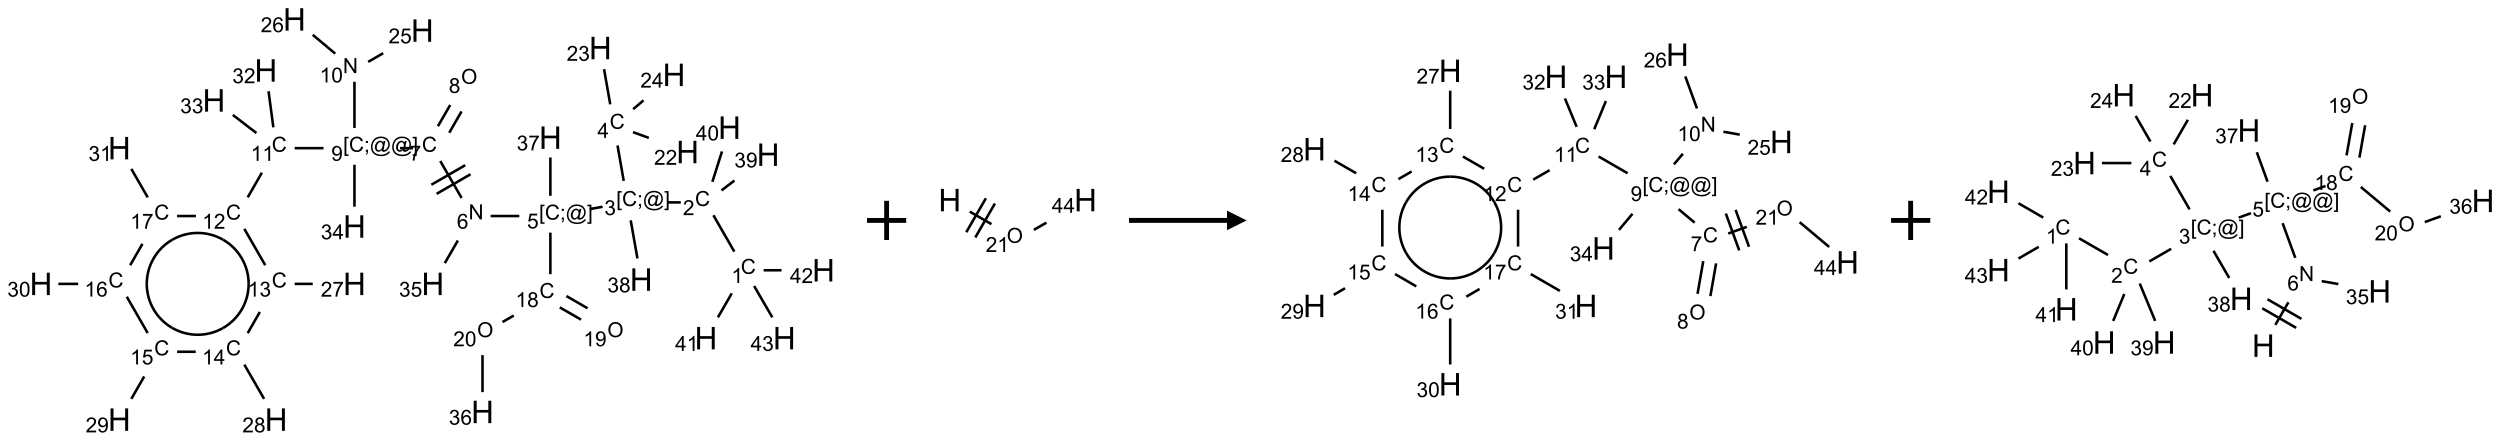 <?xml version="1.0" encoding="UTF-8"?>
<svg xmlns="http://www.w3.org/2000/svg" xmlns:xlink="http://www.w3.org/1999/xlink" width="1276" height="225" viewBox="0 0 1276 225">
<defs>
<g>
<g id="glyph-0-0">
<path d="M 1.332 0 L 1.332 -6.668 L 6.668 -6.668 L 6.668 0 Z M 1.5 -0.168 L 6.5 -0.168 L 6.5 -6.5 L 1.5 -6.5 Z M 1.5 -0.168 "/>
</g>
<g id="glyph-0-1">
<path d="M 6.27 -2.676 L 7.281 -2.422 C 7.07 -1.594 6.688 -0.961 6.137 -0.523 C 5.586 -0.086 4.914 0.129 4.121 0.129 C 3.297 0.129 2.629 -0.039 2.113 -0.371 C 1.598 -0.707 1.203 -1.191 0.934 -1.828 C 0.664 -2.465 0.531 -3.145 0.531 -3.875 C 0.531 -4.672 0.684 -5.363 0.988 -5.957 C 1.293 -6.547 1.723 -6.996 2.285 -7.305 C 2.844 -7.613 3.461 -7.766 4.137 -7.766 C 4.898 -7.766 5.543 -7.57 6.062 -7.184 C 6.582 -6.793 6.945 -6.246 7.152 -5.543 L 6.156 -5.309 C 5.98 -5.863 5.723 -6.266 5.387 -6.52 C 5.051 -6.773 4.625 -6.902 4.113 -6.902 C 3.527 -6.902 3.039 -6.762 2.645 -6.48 C 2.25 -6.199 1.973 -5.82 1.812 -5.348 C 1.652 -4.871 1.574 -4.383 1.574 -3.879 C 1.574 -3.23 1.668 -2.664 1.855 -2.18 C 2.047 -1.695 2.34 -1.332 2.738 -1.094 C 3.137 -0.855 3.57 -0.734 4.035 -0.734 C 4.602 -0.734 5.082 -0.898 5.473 -1.223 C 5.867 -1.551 6.133 -2.035 6.27 -2.676 Z M 6.27 -2.676 "/>
</g>
<g id="glyph-0-2">
<path d="M 3.973 0 L 3.035 0 L 3.035 -5.973 C 2.809 -5.758 2.516 -5.543 2.148 -5.328 C 1.781 -5.113 1.453 -4.953 1.16 -4.844 L 1.16 -5.75 C 1.684 -5.996 2.145 -6.297 2.535 -6.645 C 2.93 -6.996 3.207 -7.336 3.371 -7.668 L 3.973 -7.668 Z M 3.973 0 "/>
</g>
<g id="glyph-0-3">
<path d="M 5.371 -0.902 L 5.371 0 L 0.324 0 C 0.316 -0.227 0.352 -0.441 0.434 -0.652 C 0.562 -0.996 0.766 -1.332 1.051 -1.668 C 1.332 -2 1.742 -2.387 2.277 -2.824 C 3.105 -3.504 3.668 -4.043 3.957 -4.441 C 4.25 -4.84 4.395 -5.215 4.395 -5.566 C 4.395 -5.938 4.262 -6.254 3.996 -6.508 C 3.73 -6.762 3.387 -6.891 2.957 -6.891 C 2.508 -6.891 2.145 -6.754 1.875 -6.484 C 1.605 -6.215 1.469 -5.84 1.465 -5.359 L 0.5 -5.457 C 0.566 -6.176 0.812 -6.727 1.246 -7.102 C 1.676 -7.477 2.254 -7.668 2.98 -7.668 C 3.711 -7.668 4.293 -7.465 4.719 -7.059 C 5.145 -6.652 5.359 -6.148 5.359 -5.547 C 5.359 -5.242 5.297 -4.941 5.172 -4.645 C 5.047 -4.352 4.84 -4.039 4.551 -3.715 C 4.262 -3.387 3.777 -2.938 3.105 -2.371 C 2.543 -1.898 2.18 -1.578 2.02 -1.41 C 1.859 -1.242 1.73 -1.07 1.625 -0.902 Z M 5.371 -0.902 "/>
</g>
<g id="glyph-0-4">
<path d="M 0.723 2.121 L 0.723 -7.637 L 2.793 -7.637 L 2.793 -6.859 L 1.66 -6.859 L 1.66 1.344 L 2.793 1.344 L 2.793 2.121 Z M 0.723 2.121 "/>
</g>
<g id="glyph-0-5">
<path d="M 0.949 -4.465 L 0.949 -5.531 L 2.016 -5.531 L 2.016 -4.465 Z M 0.949 0 L 0.949 -1.066 L 2.016 -1.066 L 2.016 0 C 2.016 0.391 1.945 0.711 1.809 0.949 C 1.668 1.191 1.449 1.379 1.145 1.512 L 0.887 1.109 C 1.082 1.023 1.23 0.895 1.324 0.727 C 1.418 0.559 1.469 0.316 1.48 0 Z M 0.949 0 "/>
</g>
<g id="glyph-0-6">
<path d="M 6.047 -0.848 C 5.82 -0.59 5.57 -0.379 5.289 -0.223 C 5.008 -0.062 4.73 0.016 4.449 0.016 C 4.141 0.016 3.84 -0.074 3.547 -0.254 C 3.254 -0.434 3.02 -0.715 2.836 -1.09 C 2.652 -1.465 2.562 -1.875 2.562 -2.324 C 2.562 -2.875 2.703 -3.43 2.988 -3.98 C 3.27 -4.535 3.621 -4.953 4.043 -5.23 C 4.461 -5.508 4.871 -5.645 5.266 -5.645 C 5.566 -5.645 5.855 -5.566 6.129 -5.41 C 6.402 -5.25 6.641 -5.012 6.84 -4.688 L 7.016 -5.496 L 7.949 -5.496 L 7.199 -2 C 7.094 -1.516 7.043 -1.246 7.043 -1.191 C 7.043 -1.098 7.078 -1.02 7.148 -0.949 C 7.219 -0.883 7.305 -0.848 7.406 -0.848 C 7.59 -0.848 7.832 -0.953 8.129 -1.168 C 8.527 -1.445 8.84 -1.816 9.07 -2.285 C 9.301 -2.75 9.418 -3.234 9.418 -3.73 C 9.418 -4.309 9.27 -4.852 8.973 -5.355 C 8.676 -5.859 8.23 -6.262 7.645 -6.562 C 7.055 -6.863 6.406 -7.016 5.691 -7.016 C 4.879 -7.016 4.137 -6.824 3.465 -6.445 C 2.793 -6.066 2.273 -5.52 1.902 -4.809 C 1.535 -4.098 1.348 -3.34 1.348 -2.527 C 1.348 -1.676 1.535 -0.941 1.902 -0.328 C 2.273 0.285 2.809 0.742 3.508 1.035 C 4.207 1.328 4.984 1.473 5.832 1.473 C 6.742 1.473 7.504 1.32 8.121 1.016 C 8.734 0.711 9.195 0.34 9.5 -0.098 L 10.441 -0.098 C 10.266 0.266 9.961 0.637 9.531 1.016 C 9.102 1.395 8.59 1.695 7.996 1.914 C 7.402 2.133 6.688 2.246 5.848 2.246 C 5.078 2.246 4.367 2.145 3.715 1.949 C 3.066 1.75 2.512 1.453 2.051 1.055 C 1.594 0.656 1.25 0.199 1.016 -0.316 C 0.723 -0.973 0.578 -1.684 0.578 -2.441 C 0.578 -3.289 0.75 -4.098 1.098 -4.863 C 1.523 -5.805 2.125 -6.527 2.902 -7.027 C 3.684 -7.527 4.629 -7.777 5.738 -7.777 C 6.602 -7.777 7.375 -7.602 8.059 -7.246 C 8.746 -6.895 9.285 -6.371 9.684 -5.672 C 10.02 -5.07 10.188 -4.418 10.188 -3.715 C 10.188 -2.707 9.832 -1.812 9.125 -1.031 C 8.492 -0.328 7.801 0.02 7.051 0.02 C 6.812 0.02 6.617 -0.016 6.473 -0.09 C 6.324 -0.16 6.215 -0.266 6.145 -0.402 C 6.102 -0.488 6.066 -0.637 6.047 -0.848 Z M 3.527 -2.262 C 3.527 -1.785 3.641 -1.414 3.863 -1.152 C 4.09 -0.887 4.348 -0.754 4.641 -0.754 C 4.836 -0.754 5.039 -0.812 5.254 -0.93 C 5.469 -1.047 5.676 -1.219 5.871 -1.449 C 6.066 -1.676 6.23 -1.969 6.355 -2.32 C 6.48 -2.672 6.543 -3.027 6.543 -3.379 C 6.543 -3.852 6.426 -4.219 6.191 -4.48 C 5.957 -4.738 5.672 -4.871 5.332 -4.871 C 5.109 -4.871 4.902 -4.812 4.707 -4.699 C 4.512 -4.586 4.32 -4.406 4.137 -4.156 C 3.953 -3.906 3.805 -3.602 3.691 -3.246 C 3.582 -2.887 3.527 -2.559 3.527 -2.262 Z M 3.527 -2.262 "/>
</g>
<g id="glyph-0-7">
<path d="M 2.27 2.121 L 0.203 2.121 L 0.203 1.344 L 1.332 1.344 L 1.332 -6.859 L 0.203 -6.859 L 0.203 -7.637 L 2.27 -7.637 Z M 2.27 2.121 "/>
</g>
<g id="glyph-0-8">
<path d="M 0.449 -2.016 L 1.387 -2.141 C 1.492 -1.609 1.676 -1.227 1.934 -0.992 C 2.191 -0.758 2.508 -0.641 2.879 -0.641 C 3.32 -0.641 3.695 -0.793 3.996 -1.098 C 4.301 -1.402 4.453 -1.781 4.453 -2.234 C 4.453 -2.664 4.312 -3.02 4.031 -3.301 C 3.75 -3.578 3.391 -3.719 2.957 -3.719 C 2.781 -3.719 2.562 -3.684 2.297 -3.613 L 2.402 -4.438 C 2.465 -4.43 2.516 -4.426 2.551 -4.426 C 2.949 -4.426 3.312 -4.531 3.629 -4.738 C 3.949 -4.949 4.109 -5.27 4.109 -5.703 C 4.109 -6.047 3.992 -6.332 3.762 -6.559 C 3.527 -6.785 3.227 -6.895 2.859 -6.895 C 2.496 -6.895 2.191 -6.781 1.949 -6.551 C 1.707 -6.324 1.547 -5.98 1.48 -5.52 L 0.543 -5.688 C 0.656 -6.316 0.918 -6.805 1.324 -7.148 C 1.73 -7.492 2.234 -7.668 2.84 -7.668 C 3.254 -7.668 3.641 -7.578 3.988 -7.398 C 4.34 -7.219 4.609 -6.977 4.793 -6.668 C 4.98 -6.359 5.074 -6.031 5.074 -5.684 C 5.074 -5.352 4.984 -5.051 4.809 -4.781 C 4.629 -4.512 4.367 -4.297 4.02 -4.137 C 4.473 -4.031 4.824 -3.816 5.074 -3.488 C 5.324 -3.16 5.449 -2.75 5.449 -2.254 C 5.449 -1.59 5.203 -1.023 4.719 -0.559 C 4.234 -0.098 3.617 0.137 2.875 0.137 C 2.203 0.137 1.648 -0.062 1.207 -0.465 C 0.762 -0.863 0.512 -1.379 0.449 -2.016 Z M 0.449 -2.016 "/>
</g>
<g id="glyph-0-9">
<path d="M 3.449 0 L 3.449 -1.828 L 0.137 -1.828 L 0.137 -2.688 L 3.621 -7.637 L 4.387 -7.637 L 4.387 -2.688 L 5.418 -2.688 L 5.418 -1.828 L 4.387 -1.828 L 4.387 0 Z M 3.449 -2.688 L 3.449 -6.129 L 1.059 -2.688 Z M 3.449 -2.688 "/>
</g>
<g id="glyph-0-10">
<path d="M 0.441 -2 L 1.426 -2.082 C 1.5 -1.605 1.668 -1.242 1.934 -1.004 C 2.199 -0.762 2.52 -0.641 2.895 -0.641 C 3.348 -0.641 3.73 -0.812 4.043 -1.152 C 4.355 -1.492 4.512 -1.941 4.512 -2.504 C 4.512 -3.039 4.359 -3.461 4.059 -3.77 C 3.758 -4.078 3.367 -4.234 2.879 -4.234 C 2.578 -4.234 2.305 -4.164 2.062 -4.027 C 1.82 -3.891 1.629 -3.715 1.488 -3.496 L 0.609 -3.609 L 1.348 -7.531 L 5.145 -7.531 L 5.145 -6.637 L 2.098 -6.637 L 1.688 -4.582 C 2.145 -4.902 2.625 -5.062 3.129 -5.062 C 3.797 -5.062 4.359 -4.832 4.816 -4.371 C 5.277 -3.91 5.504 -3.312 5.504 -2.59 C 5.504 -1.898 5.305 -1.301 4.902 -0.797 C 4.41 -0.18 3.742 0.129 2.895 0.129 C 2.199 0.129 1.633 -0.062 1.195 -0.453 C 0.758 -0.844 0.504 -1.359 0.441 -2 Z M 0.441 -2 "/>
</g>
<g id="glyph-0-11">
<path d="M 0.812 0 L 0.812 -7.637 L 1.848 -7.637 L 5.859 -1.641 L 5.859 -7.637 L 6.828 -7.637 L 6.828 0 L 5.793 0 L 1.781 -6 L 1.781 0 Z M 0.812 0 "/>
</g>
<g id="glyph-0-12">
<path d="M 5.309 -5.766 L 4.375 -5.691 C 4.293 -6.059 4.172 -6.328 4.02 -6.496 C 3.766 -6.762 3.453 -6.895 3.082 -6.895 C 2.785 -6.895 2.523 -6.812 2.297 -6.645 C 2 -6.43 1.77 -6.117 1.598 -5.703 C 1.43 -5.289 1.34 -4.703 1.332 -3.938 C 1.559 -4.281 1.836 -4.535 2.16 -4.703 C 2.488 -4.871 2.828 -4.953 3.188 -4.953 C 3.812 -4.953 4.344 -4.723 4.785 -4.262 C 5.223 -3.801 5.441 -3.207 5.441 -2.48 C 5.441 -2 5.34 -1.555 5.133 -1.145 C 4.926 -0.73 4.641 -0.418 4.281 -0.199 C 3.922 0.02 3.512 0.129 3.051 0.129 C 2.27 0.129 1.633 -0.156 1.141 -0.73 C 0.648 -1.305 0.402 -2.254 0.402 -3.574 C 0.402 -5.051 0.672 -6.121 1.219 -6.793 C 1.695 -7.375 2.336 -7.668 3.141 -7.668 C 3.742 -7.668 4.234 -7.5 4.617 -7.16 C 5 -6.824 5.23 -6.359 5.309 -5.766 Z M 1.48 -2.473 C 1.48 -2.152 1.547 -1.844 1.684 -1.547 C 1.82 -1.25 2.016 -1.027 2.262 -0.871 C 2.508 -0.719 2.766 -0.641 3.035 -0.641 C 3.434 -0.641 3.773 -0.801 4.059 -1.121 C 4.344 -1.441 4.484 -1.875 4.484 -2.422 C 4.484 -2.949 4.344 -3.367 4.062 -3.668 C 3.781 -3.973 3.426 -4.125 3 -4.125 C 2.578 -4.125 2.219 -3.973 1.922 -3.668 C 1.625 -3.363 1.48 -2.969 1.48 -2.473 Z M 1.48 -2.473 "/>
</g>
<g id="glyph-0-13">
<path d="M 0.504 -6.637 L 0.504 -7.535 L 5.449 -7.535 L 5.449 -6.809 C 4.961 -6.289 4.48 -5.602 4.004 -4.746 C 3.527 -3.887 3.156 -3.004 2.895 -2.098 C 2.707 -1.461 2.59 -0.762 2.535 0 L 1.574 0 C 1.582 -0.602 1.703 -1.328 1.926 -2.176 C 2.152 -3.027 2.477 -3.848 2.898 -4.637 C 3.32 -5.426 3.77 -6.094 4.246 -6.637 Z M 0.504 -6.637 "/>
</g>
<g id="glyph-0-14">
<path d="M 0.516 -3.719 C 0.516 -4.984 0.855 -5.977 1.535 -6.695 C 2.215 -7.414 3.094 -7.77 4.172 -7.77 C 4.875 -7.77 5.512 -7.602 6.078 -7.266 C 6.645 -6.93 7.074 -6.461 7.371 -5.855 C 7.668 -5.254 7.816 -4.57 7.816 -3.809 C 7.816 -3.035 7.66 -2.34 7.348 -1.73 C 7.035 -1.117 6.594 -0.656 6.02 -0.34 C 5.449 -0.027 4.828 0.129 4.168 0.129 C 3.449 0.129 2.805 -0.043 2.238 -0.391 C 1.672 -0.738 1.246 -1.211 0.953 -1.812 C 0.66 -2.414 0.516 -3.047 0.516 -3.719 Z M 1.559 -3.703 C 1.559 -2.781 1.805 -2.059 2.301 -1.527 C 2.793 -1 3.414 -0.734 4.16 -0.734 C 4.922 -0.734 5.547 -1 6.039 -1.535 C 6.531 -2.07 6.777 -2.828 6.777 -3.812 C 6.777 -4.434 6.672 -4.977 6.461 -5.441 C 6.25 -5.902 5.945 -6.262 5.539 -6.52 C 5.133 -6.773 4.68 -6.902 4.176 -6.902 C 3.461 -6.902 2.848 -6.656 2.332 -6.164 C 1.816 -5.672 1.559 -4.852 1.559 -3.703 Z M 1.559 -3.703 "/>
</g>
<g id="glyph-0-15">
<path d="M 1.887 -4.141 C 1.496 -4.281 1.207 -4.484 1.02 -4.75 C 0.832 -5.016 0.738 -5.328 0.738 -5.699 C 0.738 -6.254 0.938 -6.719 1.34 -7.098 C 1.738 -7.477 2.27 -7.668 2.934 -7.668 C 3.598 -7.668 4.137 -7.473 4.543 -7.086 C 4.949 -6.699 5.152 -6.227 5.152 -5.672 C 5.152 -5.316 5.059 -5.008 4.871 -4.746 C 4.688 -4.484 4.406 -4.281 4.027 -4.141 C 4.496 -3.988 4.852 -3.742 5.098 -3.402 C 5.34 -3.062 5.465 -2.656 5.465 -2.184 C 5.465 -1.531 5.234 -0.98 4.77 -0.535 C 4.309 -0.09 3.703 0.129 2.949 0.129 C 2.195 0.129 1.586 -0.094 1.125 -0.539 C 0.664 -0.984 0.434 -1.543 0.434 -2.207 C 0.434 -2.703 0.559 -3.121 0.809 -3.457 C 1.062 -3.793 1.422 -4.02 1.887 -4.141 Z M 1.699 -5.73 C 1.699 -5.367 1.812 -5.074 2.047 -4.844 C 2.281 -4.613 2.582 -4.5 2.953 -4.5 C 3.312 -4.5 3.609 -4.613 3.84 -4.84 C 4.07 -5.066 4.188 -5.348 4.188 -5.676 C 4.188 -6.02 4.07 -6.309 3.832 -6.543 C 3.594 -6.777 3.297 -6.895 2.941 -6.895 C 2.586 -6.895 2.289 -6.781 2.051 -6.551 C 1.816 -6.324 1.699 -6.047 1.699 -5.73 Z M 1.395 -2.203 C 1.395 -1.938 1.461 -1.676 1.586 -1.426 C 1.711 -1.176 1.902 -0.984 2.152 -0.848 C 2.402 -0.711 2.672 -0.641 2.957 -0.641 C 3.406 -0.641 3.777 -0.785 4.066 -1.074 C 4.359 -1.363 4.504 -1.727 4.504 -2.172 C 4.504 -2.625 4.355 -2.996 4.055 -3.293 C 3.754 -3.586 3.379 -3.734 2.926 -3.734 C 2.484 -3.734 2.121 -3.59 1.832 -3.297 C 1.543 -3.004 1.395 -2.641 1.395 -2.203 Z M 1.395 -2.203 "/>
</g>
<g id="glyph-0-16">
<path d="M 0.582 -1.766 L 1.484 -1.848 C 1.562 -1.426 1.707 -1.117 1.922 -0.926 C 2.137 -0.734 2.414 -0.641 2.75 -0.641 C 3.039 -0.641 3.289 -0.707 3.508 -0.84 C 3.727 -0.973 3.902 -1.148 4.043 -1.367 C 4.18 -1.586 4.297 -1.887 4.391 -2.262 C 4.484 -2.637 4.531 -3.016 4.531 -3.406 C 4.531 -3.449 4.531 -3.512 4.527 -3.594 C 4.34 -3.297 4.082 -3.055 3.758 -2.867 C 3.434 -2.68 3.082 -2.59 2.703 -2.59 C 2.07 -2.59 1.535 -2.816 1.098 -3.277 C 0.66 -3.734 0.441 -4.34 0.441 -5.09 C 0.441 -5.863 0.672 -6.484 1.129 -6.957 C 1.586 -7.43 2.156 -7.668 2.844 -7.668 C 3.34 -7.668 3.793 -7.531 4.207 -7.266 C 4.617 -7 4.93 -6.617 5.145 -6.121 C 5.355 -5.629 5.465 -4.91 5.465 -3.973 C 5.465 -2.996 5.359 -2.223 5.145 -1.645 C 4.934 -1.066 4.617 -0.625 4.199 -0.324 C 3.781 -0.02 3.293 0.129 2.73 0.129 C 2.133 0.129 1.645 -0.035 1.266 -0.367 C 0.887 -0.699 0.66 -1.164 0.582 -1.766 Z M 4.422 -5.137 C 4.422 -5.676 4.277 -6.102 3.992 -6.418 C 3.707 -6.734 3.359 -6.891 2.957 -6.891 C 2.543 -6.891 2.18 -6.719 1.871 -6.379 C 1.562 -6.039 1.406 -5.598 1.406 -5.059 C 1.406 -4.57 1.555 -4.176 1.848 -3.871 C 2.141 -3.566 2.5 -3.418 2.934 -3.418 C 3.367 -3.418 3.723 -3.57 4.004 -3.871 C 4.281 -4.176 4.422 -4.598 4.422 -5.137 Z M 4.422 -5.137 "/>
</g>
<g id="glyph-0-17">
<path d="M 0.441 -3.766 C 0.441 -4.668 0.535 -5.395 0.723 -5.945 C 0.906 -6.496 1.184 -6.922 1.551 -7.219 C 1.918 -7.516 2.375 -7.668 2.934 -7.668 C 3.344 -7.668 3.703 -7.586 4.012 -7.418 C 4.32 -7.254 4.574 -7.016 4.777 -6.707 C 4.977 -6.395 5.137 -6.016 5.25 -5.57 C 5.363 -5.125 5.422 -4.523 5.422 -3.766 C 5.422 -2.871 5.328 -2.148 5.145 -1.598 C 4.961 -1.047 4.688 -0.621 4.32 -0.32 C 3.953 -0.02 3.492 0.129 2.934 0.129 C 2.195 0.129 1.617 -0.133 1.199 -0.66 C 0.695 -1.297 0.441 -2.332 0.441 -3.766 Z M 1.406 -3.766 C 1.406 -2.512 1.555 -1.68 1.848 -1.262 C 2.141 -0.848 2.5 -0.641 2.934 -0.641 C 3.363 -0.641 3.727 -0.848 4.02 -1.266 C 4.312 -1.684 4.457 -2.516 4.457 -3.766 C 4.457 -5.023 4.312 -5.859 4.02 -6.27 C 3.727 -6.684 3.359 -6.891 2.922 -6.891 C 2.492 -6.891 2.148 -6.707 1.891 -6.344 C 1.566 -5.879 1.406 -5.02 1.406 -3.766 Z M 1.406 -3.766 "/>
</g>
<g id="glyph-1-0">
<path d="M 2 0 L 2 -10 L 10 -10 L 10 0 Z M 2.25 -0.25 L 9.75 -0.25 L 9.75 -9.75 L 2.25 -9.75 Z M 2.25 -0.25 "/>
</g>
<g id="glyph-1-1">
<path d="M 1.281 0 L 1.281 -11.453 L 2.797 -11.453 L 2.797 -6.75 L 8.75 -6.75 L 8.75 -11.453 L 10.266 -11.453 L 10.266 0 L 8.75 0 L 8.75 -5.398 L 2.797 -5.398 L 2.797 0 Z M 1.281 0 "/>
</g>
</g>
</defs>
<path fill="none" stroke-width="0.033" stroke-linecap="butt" stroke-linejoin="miter" stroke="rgb(0%, 0%, 0%)" stroke-opacity="1" stroke-miterlimit="10" d="M 8.847 2.963 L 8.58 2.499 " transform="matrix(40, 0, 0, 40, 20.91, 9.9)"/>
<path fill="none" stroke-width="0.033" stroke-linecap="butt" stroke-linejoin="miter" stroke="rgb(0%, 0%, 0%)" stroke-opacity="1" stroke-miterlimit="10" d="M 8.164 2.335 L 7.997 2.335 " transform="matrix(40, 0, 0, 40, 20.91, 9.9)"/>
<path fill="none" stroke-width="0.033" stroke-linecap="butt" stroke-linejoin="miter" stroke="rgb(0%, 0%, 0%)" stroke-opacity="1" stroke-miterlimit="10" d="M 7.436 2.061 L 7.357 1.609 " transform="matrix(40, 0, 0, 40, 20.91, 9.9)"/>
<path fill="none" stroke-width="0.033" stroke-linecap="butt" stroke-linejoin="miter" stroke="rgb(0%, 0%, 0%)" stroke-opacity="1" stroke-miterlimit="10" d="M 7.554 1.439 L 7.756 1.512 " transform="matrix(40, 0, 0, 40, 20.91, 9.9)"/>
<path fill="none" stroke-width="0.033" stroke-linecap="butt" stroke-linejoin="miter" stroke="rgb(0%, 0%, 0%)" stroke-opacity="1" stroke-miterlimit="10" d="M 7.264 1.084 L 7.185 0.635 " transform="matrix(40, 0, 0, 40, 20.91, 9.9)"/>
<path fill="none" stroke-width="0.033" stroke-linecap="butt" stroke-linejoin="miter" stroke="rgb(0%, 0%, 0%)" stroke-opacity="1" stroke-miterlimit="10" d="M 7.556 1.145 L 7.689 1.033 " transform="matrix(40, 0, 0, 40, 20.91, 9.9)"/>
<path fill="none" stroke-width="0.033" stroke-linecap="butt" stroke-linejoin="miter" stroke="rgb(0%, 0%, 0%)" stroke-opacity="1" stroke-miterlimit="10" d="M 7.166 2.391 L 7.002 2.42 " transform="matrix(40, 0, 0, 40, 20.91, 9.9)"/>
<path fill="none" stroke-width="0.033" stroke-linecap="butt" stroke-linejoin="miter" stroke="rgb(0%, 0%, 0%)" stroke-opacity="1" stroke-miterlimit="10" d="M 6.104 2.509 L 5.737 2.509 " transform="matrix(40, 0, 0, 40, 20.91, 9.9)"/>
<path fill="none" stroke-width="0.033" stroke-linecap="butt" stroke-linejoin="miter" stroke="rgb(0%, 0%, 0%)" stroke-opacity="1" stroke-miterlimit="10" d="M 5.367 2.278 L 5.095 1.807 " transform="matrix(40, 0, 0, 40, 20.91, 9.9)"/>
<path fill="none" stroke-width="0.033" stroke-linecap="butt" stroke-linejoin="miter" stroke="rgb(0%, 0%, 0%)" stroke-opacity="1" stroke-miterlimit="10" d="M 5.414 1.86 L 4.981 2.11 " transform="matrix(40, 0, 0, 40, 20.91, 9.9)"/>
<path fill="none" stroke-width="0.033" stroke-linecap="butt" stroke-linejoin="miter" stroke="rgb(0%, 0%, 0%)" stroke-opacity="1" stroke-miterlimit="10" d="M 5.481 1.976 L 5.048 2.226 " transform="matrix(40, 0, 0, 40, 20.91, 9.9)"/>
<path fill="none" stroke-width="0.033" stroke-linecap="butt" stroke-linejoin="miter" stroke="rgb(0%, 0%, 0%)" stroke-opacity="1" stroke-miterlimit="10" d="M 5.21 1.446 L 5.366 1.175 " transform="matrix(40, 0, 0, 40, 20.91, 9.9)"/>
<path fill="none" stroke-width="0.033" stroke-linecap="butt" stroke-linejoin="miter" stroke="rgb(0%, 0%, 0%)" stroke-opacity="1" stroke-miterlimit="10" d="M 5.065 1.363 L 5.222 1.092 " transform="matrix(40, 0, 0, 40, 20.91, 9.9)"/>
<path fill="none" stroke-width="0.033" stroke-linecap="butt" stroke-linejoin="miter" stroke="rgb(0%, 0%, 0%)" stroke-opacity="1" stroke-miterlimit="10" d="M 4.747 1.643 L 4.581 1.643 " transform="matrix(40, 0, 0, 40, 20.91, 9.9)"/>
<path fill="none" stroke-width="0.033" stroke-linecap="butt" stroke-linejoin="miter" stroke="rgb(0%, 0%, 0%)" stroke-opacity="1" stroke-miterlimit="10" d="M 4 1.385 L 4 0.796 " transform="matrix(40, 0, 0, 40, 20.91, 9.9)"/>
<path fill="none" stroke-width="0.033" stroke-linecap="butt" stroke-linejoin="miter" stroke="rgb(0%, 0%, 0%)" stroke-opacity="1" stroke-miterlimit="10" d="M 4.175 0.542 L 4.367 0.431 " transform="matrix(40, 0, 0, 40, 20.91, 9.9)"/>
<path fill="none" stroke-width="0.033" stroke-linecap="butt" stroke-linejoin="miter" stroke="rgb(0%, 0%, 0%)" stroke-opacity="1" stroke-miterlimit="10" d="M 3.755 0.437 L 3.468 0.197 " transform="matrix(40, 0, 0, 40, 20.91, 9.9)"/>
<path fill="none" stroke-width="0.033" stroke-linecap="butt" stroke-linejoin="miter" stroke="rgb(0%, 0%, 0%)" stroke-opacity="1" stroke-miterlimit="10" d="M 3.605 1.643 L 3.237 1.643 " transform="matrix(40, 0, 0, 40, 20.91, 9.9)"/>
<path fill="none" stroke-width="0.033" stroke-linecap="butt" stroke-linejoin="miter" stroke="rgb(0%, 0%, 0%)" stroke-opacity="1" stroke-miterlimit="10" d="M 2.819 1.956 L 2.638 2.271 " transform="matrix(40, 0, 0, 40, 20.91, 9.9)"/>
<path fill="none" stroke-width="0.033" stroke-linecap="butt" stroke-linejoin="miter" stroke="rgb(0%, 0%, 0%)" stroke-opacity="1" stroke-miterlimit="10" d="M 2.595 2.673 L 2.862 3.137 " transform="matrix(40, 0, 0, 40, 20.91, 9.9)"/>
<path fill="none" stroke-width="0.033" stroke-linecap="butt" stroke-linejoin="miter" stroke="rgb(0%, 0%, 0%)" stroke-opacity="1" stroke-miterlimit="10" d="M 3.237 3.375 L 3.468 3.375 " transform="matrix(40, 0, 0, 40, 20.91, 9.9)"/>
<path fill="none" stroke-width="0.033" stroke-linecap="butt" stroke-linejoin="miter" stroke="rgb(0%, 0%, 0%)" stroke-opacity="1" stroke-miterlimit="10" d="M 2.793 3.733 L 2.638 4.003 " transform="matrix(40, 0, 0, 40, 20.91, 9.9)"/>
<path fill="none" stroke-width="0.033" stroke-linecap="butt" stroke-linejoin="miter" stroke="rgb(0%, 0%, 0%)" stroke-opacity="1" stroke-miterlimit="10" d="M 2.595 4.405 L 2.847 4.842 " transform="matrix(40, 0, 0, 40, 20.91, 9.9)"/>
<path fill="none" stroke-width="0.033" stroke-linecap="butt" stroke-linejoin="miter" stroke="rgb(0%, 0%, 0%)" stroke-opacity="1" stroke-miterlimit="10" d="M 1.975 4.241 L 1.737 4.241 " transform="matrix(40, 0, 0, 40, 20.91, 9.9)"/>
<path fill="none" stroke-width="0.033" stroke-linecap="butt" stroke-linejoin="miter" stroke="rgb(0%, 0%, 0%)" stroke-opacity="1" stroke-miterlimit="10" d="M 1.317 4.557 L 1.153 4.842 " transform="matrix(40, 0, 0, 40, 20.91, 9.9)"/>
<path fill="none" stroke-width="0.033" stroke-linecap="butt" stroke-linejoin="miter" stroke="rgb(0%, 0%, 0%)" stroke-opacity="1" stroke-miterlimit="10" d="M 1.362 4.003 L 1.095 3.539 " transform="matrix(40, 0, 0, 40, 20.91, 9.9)"/>
<path fill="none" stroke-width="0.033" stroke-linecap="butt" stroke-linejoin="miter" stroke="rgb(0%, 0%, 0%)" stroke-opacity="1" stroke-miterlimit="10" d="M 0.475 3.375 L 0.222 3.375 " transform="matrix(40, 0, 0, 40, 20.91, 9.9)"/>
<path fill="none" stroke-width="0.033" stroke-linecap="butt" stroke-linejoin="miter" stroke="rgb(0%, 0%, 0%)" stroke-opacity="1" stroke-miterlimit="10" d="M 1.138 3.137 L 1.295 2.864 " transform="matrix(40, 0, 0, 40, 20.91, 9.9)"/>
<path fill="none" stroke-width="0.033" stroke-linecap="butt" stroke-linejoin="miter" stroke="rgb(0%, 0%, 0%)" stroke-opacity="1" stroke-miterlimit="10" d="M 1.737 2.509 L 1.977 2.509 " transform="matrix(40, 0, 0, 40, 20.91, 9.9)"/>
<path fill="none" stroke-width="0.033" stroke-linecap="butt" stroke-linejoin="miter" stroke="rgb(0%, 0%, 0%)" stroke-opacity="1" stroke-miterlimit="10" d="M 1.362 2.271 L 1.153 1.908 " transform="matrix(40, 0, 0, 40, 20.91, 9.9)"/>
<path fill="none" stroke-width="0.033" stroke-linecap="butt" stroke-linejoin="miter" stroke="rgb(0%, 0%, 0%)" stroke-opacity="1" stroke-miterlimit="10" d="M 2.965 1.377 L 2.904 0.917 " transform="matrix(40, 0, 0, 40, 20.91, 9.9)"/>
<path fill="none" stroke-width="0.033" stroke-linecap="butt" stroke-linejoin="miter" stroke="rgb(0%, 0%, 0%)" stroke-opacity="1" stroke-miterlimit="10" d="M 2.749 1.45 L 2.448 1.219 " transform="matrix(40, 0, 0, 40, 20.91, 9.9)"/>
<path fill="none" stroke-width="0.033" stroke-linecap="butt" stroke-linejoin="miter" stroke="rgb(0%, 0%, 0%)" stroke-opacity="1" stroke-miterlimit="10" d="M 4 1.855 L 4 2.39 " transform="matrix(40, 0, 0, 40, 20.91, 9.9)"/>
<path fill="none" stroke-width="0.033" stroke-linecap="butt" stroke-linejoin="miter" stroke="rgb(0%, 0%, 0%)" stroke-opacity="1" stroke-miterlimit="10" d="M 5.32 2.821 L 5.153 3.11 " transform="matrix(40, 0, 0, 40, 20.91, 9.9)"/>
<path fill="none" stroke-width="0.033" stroke-linecap="butt" stroke-linejoin="miter" stroke="rgb(0%, 0%, 0%)" stroke-opacity="1" stroke-miterlimit="10" d="M 6.5 2.721 L 6.5 3.251 " transform="matrix(40, 0, 0, 40, 20.91, 9.9)"/>
<path fill="none" stroke-width="0.033" stroke-linecap="butt" stroke-linejoin="miter" stroke="rgb(0%, 0%, 0%)" stroke-opacity="1" stroke-miterlimit="10" d="M 6.62 3.675 L 6.891 3.831 " transform="matrix(40, 0, 0, 40, 20.91, 9.9)"/>
<path fill="none" stroke-width="0.033" stroke-linecap="butt" stroke-linejoin="miter" stroke="rgb(0%, 0%, 0%)" stroke-opacity="1" stroke-miterlimit="10" d="M 6.704 3.53 L 6.974 3.686 " transform="matrix(40, 0, 0, 40, 20.91, 9.9)"/>
<path fill="none" stroke-width="0.033" stroke-linecap="butt" stroke-linejoin="miter" stroke="rgb(0%, 0%, 0%)" stroke-opacity="1" stroke-miterlimit="10" d="M 6.033 3.779 L 5.888 3.862 " transform="matrix(40, 0, 0, 40, 20.91, 9.9)"/>
<path fill="none" stroke-width="0.033" stroke-linecap="butt" stroke-linejoin="miter" stroke="rgb(0%, 0%, 0%)" stroke-opacity="1" stroke-miterlimit="10" d="M 5.634 4.284 L 5.634 4.756 " transform="matrix(40, 0, 0, 40, 20.91, 9.9)"/>
<path fill="none" stroke-width="0.033" stroke-linecap="butt" stroke-linejoin="miter" stroke="rgb(0%, 0%, 0%)" stroke-opacity="1" stroke-miterlimit="10" d="M 6.5 2.251 L 6.5 1.762 " transform="matrix(40, 0, 0, 40, 20.91, 9.9)"/>
<path fill="none" stroke-width="0.033" stroke-linecap="butt" stroke-linejoin="miter" stroke="rgb(0%, 0%, 0%)" stroke-opacity="1" stroke-miterlimit="10" d="M 7.525 2.564 L 7.611 3.05 " transform="matrix(40, 0, 0, 40, 20.91, 9.9)"/>
<path fill="none" stroke-width="0.033" stroke-linecap="butt" stroke-linejoin="miter" stroke="rgb(0%, 0%, 0%)" stroke-opacity="1" stroke-miterlimit="10" d="M 8.684 2.182 L 8.849 2.056 " transform="matrix(40, 0, 0, 40, 20.91, 9.9)"/>
<path fill="none" stroke-width="0.033" stroke-linecap="butt" stroke-linejoin="miter" stroke="rgb(0%, 0%, 0%)" stroke-opacity="1" stroke-miterlimit="10" d="M 8.567 2.073 L 8.69 1.685 " transform="matrix(40, 0, 0, 40, 20.91, 9.9)"/>
<path fill="none" stroke-width="0.033" stroke-linecap="butt" stroke-linejoin="miter" stroke="rgb(0%, 0%, 0%)" stroke-opacity="1" stroke-miterlimit="10" d="M 8.815 3.495 L 8.638 3.802 " transform="matrix(40, 0, 0, 40, 20.91, 9.9)"/>
<path fill="none" stroke-width="0.033" stroke-linecap="butt" stroke-linejoin="miter" stroke="rgb(0%, 0%, 0%)" stroke-opacity="1" stroke-miterlimit="10" d="M 9.221 3.201 L 9.45 3.201 " transform="matrix(40, 0, 0, 40, 20.91, 9.9)"/>
<path fill="none" stroke-width="0.033" stroke-linecap="butt" stroke-linejoin="miter" stroke="rgb(0%, 0%, 0%)" stroke-opacity="1" stroke-miterlimit="10" d="M 9.1 3.402 L 9.332 3.802 " transform="matrix(40, 0, 0, 40, 20.91, 9.9)"/>
<path fill="none" stroke-width="0.033" stroke-linecap="butt" stroke-linejoin="miter" stroke="rgb(0%, 0%, 0%)" stroke-opacity="1" stroke-miterlimit="10" d="M 2.325 2.812 C 2.526 2.928 2.65 3.143 2.65 3.375 " transform="matrix(40, 0, 0, 40, 20.91, 9.9)"/>
<path fill="none" stroke-width="0.033" stroke-linecap="butt" stroke-linejoin="miter" stroke="rgb(0%, 0%, 0%)" stroke-opacity="1" stroke-miterlimit="10" d="M 1.675 2.812 C 1.876 2.696 2.124 2.696 2.325 2.812 " transform="matrix(40, 0, 0, 40, 20.91, 9.9)"/>
<path fill="none" stroke-width="0.033" stroke-linecap="butt" stroke-linejoin="miter" stroke="rgb(0%, 0%, 0%)" stroke-opacity="1" stroke-miterlimit="10" d="M 1.35 3.375 C 1.35 3.143 1.474 2.928 1.675 2.812 " transform="matrix(40, 0, 0, 40, 20.91, 9.9)"/>
<path fill="none" stroke-width="0.033" stroke-linecap="butt" stroke-linejoin="miter" stroke="rgb(0%, 0%, 0%)" stroke-opacity="1" stroke-miterlimit="10" d="M 1.675 3.937 C 1.474 3.821 1.35 3.607 1.35 3.375 " transform="matrix(40, 0, 0, 40, 20.91, 9.9)"/>
<path fill="none" stroke-width="0.033" stroke-linecap="butt" stroke-linejoin="miter" stroke="rgb(0%, 0%, 0%)" stroke-opacity="1" stroke-miterlimit="10" d="M 2.325 3.937 C 2.124 4.053 1.876 4.053 1.675 3.937 " transform="matrix(40, 0, 0, 40, 20.91, 9.9)"/>
<path fill="none" stroke-width="0.033" stroke-linecap="butt" stroke-linejoin="miter" stroke="rgb(0%, 0%, 0%)" stroke-opacity="1" stroke-miterlimit="10" d="M 2.65 3.375 C 2.65 3.607 2.526 3.821 2.325 3.937 " transform="matrix(40, 0, 0, 40, 20.91, 9.9)"/>
<g fill="rgb(0%, 0%, 0%)" fill-opacity="1">
<use xlink:href="#glyph-0-1" x="378.086" y="139.793"/>
</g>
<g fill="rgb(0%, 0%, 0%)" fill-opacity="1">
<use xlink:href="#glyph-0-2" x="373.305" y="144.43"/>
</g>
<g fill="rgb(0%, 0%, 0%)" fill-opacity="1">
<use xlink:href="#glyph-0-1" x="354.711" y="105.152"/>
</g>
<g fill="rgb(0%, 0%, 0%)" fill-opacity="1">
<use xlink:href="#glyph-0-3" x="348.539" y="109.789"/>
</g>
<g fill="rgb(0%, 0%, 0%)" fill-opacity="1">
<use xlink:href="#glyph-0-4" x="314.516" y="105.16"/>
<use xlink:href="#glyph-0-1" x="317.479" y="105.16"/>
<use xlink:href="#glyph-0-5" x="325.182" y="105.16"/>
<use xlink:href="#glyph-0-6" x="328.146" y="105.16"/>
<use xlink:href="#glyph-0-7" x="338.974" y="105.16"/>
</g>
<g fill="rgb(0%, 0%, 0%)" fill-opacity="1">
<use xlink:href="#glyph-0-8" x="308.457" y="109.789"/>
</g>
<g fill="rgb(0%, 0%, 0%)" fill-opacity="1">
<use xlink:href="#glyph-0-1" x="311.141" y="65.758"/>
</g>
<g fill="rgb(0%, 0%, 0%)" fill-opacity="1">
<use xlink:href="#glyph-0-9" x="304.918" y="70.363"/>
</g>
<g fill="rgb(0%, 0%, 0%)" fill-opacity="1">
<use xlink:href="#glyph-1-1" x="345.172" y="83.324"/>
</g>
<g fill="rgb(0%, 0%, 0%)" fill-opacity="1">
<use xlink:href="#glyph-0-3" x="333.816" y="84.113"/>
<use xlink:href="#glyph-0-3" x="339.749" y="84.113"/>
</g>
<g fill="rgb(0%, 0%, 0%)" fill-opacity="1">
<use xlink:href="#glyph-1-1" x="300.637" y="30.25"/>
</g>
<g fill="rgb(0%, 0%, 0%)" fill-opacity="1">
<use xlink:href="#glyph-0-3" x="289.207" y="31.043"/>
<use xlink:href="#glyph-0-8" x="295.139" y="31.043"/>
</g>
<g fill="rgb(0%, 0%, 0%)" fill-opacity="1">
<use xlink:href="#glyph-1-1" x="338.227" y="43.93"/>
</g>
<g fill="rgb(0%, 0%, 0%)" fill-opacity="1">
<use xlink:href="#glyph-0-3" x="326.824" y="44.723"/>
<use xlink:href="#glyph-0-9" x="332.757" y="44.723"/>
</g>
<g fill="rgb(0%, 0%, 0%)" fill-opacity="1">
<use xlink:href="#glyph-0-4" x="275.121" y="112.105"/>
<use xlink:href="#glyph-0-1" x="278.085" y="112.105"/>
<use xlink:href="#glyph-0-5" x="285.788" y="112.105"/>
<use xlink:href="#glyph-0-6" x="288.751" y="112.105"/>
<use xlink:href="#glyph-0-7" x="299.579" y="112.105"/>
</g>
<g fill="rgb(0%, 0%, 0%)" fill-opacity="1">
<use xlink:href="#glyph-0-10" x="269.008" y="116.602"/>
</g>
<g fill="rgb(0%, 0%, 0%)" fill-opacity="1">
<use xlink:href="#glyph-0-11" x="239.145" y="111.965"/>
</g>
<g fill="rgb(0%, 0%, 0%)" fill-opacity="1">
<use xlink:href="#glyph-0-12" x="233.18" y="116.734"/>
</g>
<g fill="rgb(0%, 0%, 0%)" fill-opacity="1">
<use xlink:href="#glyph-0-1" x="215.316" y="77.457"/>
</g>
<g fill="rgb(0%, 0%, 0%)" fill-opacity="1">
<use xlink:href="#glyph-0-13" x="209.066" y="81.965"/>
</g>
<g fill="rgb(0%, 0%, 0%)" fill-opacity="1">
<use xlink:href="#glyph-0-14" x="235.332" y="42.82"/>
</g>
<g fill="rgb(0%, 0%, 0%)" fill-opacity="1">
<use xlink:href="#glyph-0-15" x="229.051" y="47.453"/>
</g>
<g fill="rgb(0%, 0%, 0%)" fill-opacity="1">
<use xlink:href="#glyph-0-4" x="175.121" y="77.465"/>
<use xlink:href="#glyph-0-1" x="178.085" y="77.465"/>
<use xlink:href="#glyph-0-5" x="185.788" y="77.465"/>
<use xlink:href="#glyph-0-6" x="188.751" y="77.465"/>
<use xlink:href="#glyph-0-6" x="199.579" y="77.465"/>
<use xlink:href="#glyph-0-7" x="210.408" y="77.465"/>
</g>
<g fill="rgb(0%, 0%, 0%)" fill-opacity="1">
<use xlink:href="#glyph-0-16" x="169.051" y="82.094"/>
</g>
<g fill="rgb(0%, 0%, 0%)" fill-opacity="1">
<use xlink:href="#glyph-0-11" x="175.035" y="37.324"/>
</g>
<g fill="rgb(0%, 0%, 0%)" fill-opacity="1">
<use xlink:href="#glyph-0-2" x="163.16" y="42.094"/>
<use xlink:href="#glyph-0-17" x="169.092" y="42.094"/>
</g>
<g fill="rgb(0%, 0%, 0%)" fill-opacity="1">
<use xlink:href="#glyph-1-1" x="209.777" y="21.34"/>
</g>
<g fill="rgb(0%, 0%, 0%)" fill-opacity="1">
<use xlink:href="#glyph-0-3" x="198.289" y="22.133"/>
<use xlink:href="#glyph-0-10" x="204.221" y="22.133"/>
</g>
<g fill="rgb(0%, 0%, 0%)" fill-opacity="1">
<use xlink:href="#glyph-1-1" x="144.496" y="15.629"/>
</g>
<g fill="rgb(0%, 0%, 0%)" fill-opacity="1">
<use xlink:href="#glyph-0-3" x="133.07" y="16.422"/>
<use xlink:href="#glyph-0-12" x="139.003" y="16.422"/>
</g>
<g fill="rgb(0%, 0%, 0%)" fill-opacity="1">
<use xlink:href="#glyph-0-1" x="138.691" y="77.457"/>
</g>
<g fill="rgb(0%, 0%, 0%)" fill-opacity="1">
<use xlink:href="#glyph-0-2" x="127.98" y="82.094"/>
<use xlink:href="#glyph-0-2" x="133.913" y="82.094"/>
</g>
<g fill="rgb(0%, 0%, 0%)" fill-opacity="1">
<use xlink:href="#glyph-0-1" x="115.316" y="112.098"/>
</g>
<g fill="rgb(0%, 0%, 0%)" fill-opacity="1">
<use xlink:href="#glyph-0-2" x="103.211" y="116.734"/>
<use xlink:href="#glyph-0-3" x="109.143" y="116.734"/>
</g>
<g fill="rgb(0%, 0%, 0%)" fill-opacity="1">
<use xlink:href="#glyph-0-1" x="138.691" y="146.738"/>
</g>
<g fill="rgb(0%, 0%, 0%)" fill-opacity="1">
<use xlink:href="#glyph-0-2" x="126.508" y="151.375"/>
<use xlink:href="#glyph-0-8" x="132.44" y="151.375"/>
</g>
<g fill="rgb(0%, 0%, 0%)" fill-opacity="1">
<use xlink:href="#glyph-1-1" x="175.137" y="150.621"/>
</g>
<g fill="rgb(0%, 0%, 0%)" fill-opacity="1">
<use xlink:href="#glyph-0-3" x="163.707" y="151.414"/>
<use xlink:href="#glyph-0-13" x="169.639" y="151.414"/>
</g>
<g fill="rgb(0%, 0%, 0%)" fill-opacity="1">
<use xlink:href="#glyph-0-1" x="115.316" y="181.379"/>
</g>
<g fill="rgb(0%, 0%, 0%)" fill-opacity="1">
<use xlink:href="#glyph-0-2" x="103.164" y="186.016"/>
<use xlink:href="#glyph-0-9" x="109.096" y="186.016"/>
</g>
<g fill="rgb(0%, 0%, 0%)" fill-opacity="1">
<use xlink:href="#glyph-1-1" x="135.137" y="219.902"/>
</g>
<g fill="rgb(0%, 0%, 0%)" fill-opacity="1">
<use xlink:href="#glyph-0-3" x="123.691" y="220.695"/>
<use xlink:href="#glyph-0-15" x="129.624" y="220.695"/>
</g>
<g fill="rgb(0%, 0%, 0%)" fill-opacity="1">
<use xlink:href="#glyph-0-1" x="78.691" y="181.379"/>
</g>
<g fill="rgb(0%, 0%, 0%)" fill-opacity="1">
<use xlink:href="#glyph-0-2" x="66.449" y="186.016"/>
<use xlink:href="#glyph-0-10" x="72.382" y="186.016"/>
</g>
<g fill="rgb(0%, 0%, 0%)" fill-opacity="1">
<use xlink:href="#glyph-1-1" x="55.137" y="219.902"/>
</g>
<g fill="rgb(0%, 0%, 0%)" fill-opacity="1">
<use xlink:href="#glyph-0-3" x="43.691" y="220.695"/>
<use xlink:href="#glyph-0-16" x="49.624" y="220.695"/>
</g>
<g fill="rgb(0%, 0%, 0%)" fill-opacity="1">
<use xlink:href="#glyph-0-1" x="55.316" y="146.738"/>
</g>
<g fill="rgb(0%, 0%, 0%)" fill-opacity="1">
<use xlink:href="#glyph-0-2" x="43.137" y="151.375"/>
<use xlink:href="#glyph-0-12" x="49.069" y="151.375"/>
</g>
<g fill="rgb(0%, 0%, 0%)" fill-opacity="1">
<use xlink:href="#glyph-1-1" x="15.137" y="150.621"/>
</g>
<g fill="rgb(0%, 0%, 0%)" fill-opacity="1">
<use xlink:href="#glyph-0-8" x="3.73" y="151.414"/>
<use xlink:href="#glyph-0-17" x="9.663" y="151.414"/>
</g>
<g fill="rgb(0%, 0%, 0%)" fill-opacity="1">
<use xlink:href="#glyph-0-1" x="78.691" y="112.098"/>
</g>
<g fill="rgb(0%, 0%, 0%)" fill-opacity="1">
<use xlink:href="#glyph-0-2" x="66.508" y="116.734"/>
<use xlink:href="#glyph-0-13" x="72.44" y="116.734"/>
</g>
<g fill="rgb(0%, 0%, 0%)" fill-opacity="1">
<use xlink:href="#glyph-1-1" x="55.137" y="81.34"/>
</g>
<g fill="rgb(0%, 0%, 0%)" fill-opacity="1">
<use xlink:href="#glyph-0-8" x="45.18" y="82.133"/>
<use xlink:href="#glyph-0-2" x="51.112" y="82.133"/>
</g>
<g fill="rgb(0%, 0%, 0%)" fill-opacity="1">
<use xlink:href="#glyph-1-1" x="129.918" y="41.684"/>
</g>
<g fill="rgb(0%, 0%, 0%)" fill-opacity="1">
<use xlink:href="#glyph-0-8" x="118.562" y="42.473"/>
<use xlink:href="#glyph-0-3" x="124.495" y="42.473"/>
</g>
<g fill="rgb(0%, 0%, 0%)" fill-opacity="1">
<use xlink:href="#glyph-1-1" x="103.402" y="56.988"/>
</g>
<g fill="rgb(0%, 0%, 0%)" fill-opacity="1">
<use xlink:href="#glyph-0-8" x="91.969" y="57.781"/>
<use xlink:href="#glyph-0-8" x="97.901" y="57.781"/>
</g>
<g fill="rgb(0%, 0%, 0%)" fill-opacity="1">
<use xlink:href="#glyph-1-1" x="175.137" y="121.34"/>
</g>
<g fill="rgb(0%, 0%, 0%)" fill-opacity="1">
<use xlink:href="#glyph-0-8" x="163.734" y="122.133"/>
<use xlink:href="#glyph-0-9" x="169.667" y="122.133"/>
</g>
<g fill="rgb(0%, 0%, 0%)" fill-opacity="1">
<use xlink:href="#glyph-1-1" x="215.137" y="150.621"/>
</g>
<g fill="rgb(0%, 0%, 0%)" fill-opacity="1">
<use xlink:href="#glyph-0-8" x="203.648" y="151.414"/>
<use xlink:href="#glyph-0-10" x="209.581" y="151.414"/>
</g>
<g fill="rgb(0%, 0%, 0%)" fill-opacity="1">
<use xlink:href="#glyph-0-1" x="275.316" y="152.098"/>
</g>
<g fill="rgb(0%, 0%, 0%)" fill-opacity="1">
<use xlink:href="#glyph-0-2" x="263.117" y="156.734"/>
<use xlink:href="#glyph-0-15" x="269.049" y="156.734"/>
</g>
<g fill="rgb(0%, 0%, 0%)" fill-opacity="1">
<use xlink:href="#glyph-0-14" x="309.973" y="172.102"/>
</g>
<g fill="rgb(0%, 0%, 0%)" fill-opacity="1">
<use xlink:href="#glyph-0-2" x="297.758" y="176.734"/>
<use xlink:href="#glyph-0-16" x="303.69" y="176.734"/>
</g>
<g fill="rgb(0%, 0%, 0%)" fill-opacity="1">
<use xlink:href="#glyph-0-14" x="243.516" y="172.102"/>
</g>
<g fill="rgb(0%, 0%, 0%)" fill-opacity="1">
<use xlink:href="#glyph-0-3" x="231.344" y="176.734"/>
<use xlink:href="#glyph-0-17" x="237.276" y="176.734"/>
</g>
<g fill="rgb(0%, 0%, 0%)" fill-opacity="1">
<use xlink:href="#glyph-1-1" x="240.496" y="215.98"/>
</g>
<g fill="rgb(0%, 0%, 0%)" fill-opacity="1">
<use xlink:href="#glyph-0-8" x="229.07" y="216.773"/>
<use xlink:href="#glyph-0-12" x="235.003" y="216.773"/>
</g>
<g fill="rgb(0%, 0%, 0%)" fill-opacity="1">
<use xlink:href="#glyph-1-1" x="275.137" y="75.98"/>
</g>
<g fill="rgb(0%, 0%, 0%)" fill-opacity="1">
<use xlink:href="#glyph-0-8" x="263.703" y="76.773"/>
<use xlink:href="#glyph-0-13" x="269.635" y="76.773"/>
</g>
<g fill="rgb(0%, 0%, 0%)" fill-opacity="1">
<use xlink:href="#glyph-1-1" x="321.477" y="148.426"/>
</g>
<g fill="rgb(0%, 0%, 0%)" fill-opacity="1">
<use xlink:href="#glyph-0-8" x="310.027" y="149.219"/>
<use xlink:href="#glyph-0-15" x="315.96" y="149.219"/>
</g>
<g fill="rgb(0%, 0%, 0%)" fill-opacity="1">
<use xlink:href="#glyph-1-1" x="386.266" y="84.684"/>
</g>
<g fill="rgb(0%, 0%, 0%)" fill-opacity="1">
<use xlink:href="#glyph-0-8" x="374.816" y="85.477"/>
<use xlink:href="#glyph-0-16" x="380.749" y="85.477"/>
</g>
<g fill="rgb(0%, 0%, 0%)" fill-opacity="1">
<use xlink:href="#glyph-1-1" x="366.559" y="70.887"/>
</g>
<g fill="rgb(0%, 0%, 0%)" fill-opacity="1">
<use xlink:href="#glyph-0-9" x="355.152" y="71.68"/>
<use xlink:href="#glyph-0-17" x="361.085" y="71.68"/>
</g>
<g fill="rgb(0%, 0%, 0%)" fill-opacity="1">
<use xlink:href="#glyph-1-1" x="354.531" y="178.316"/>
</g>
<g fill="rgb(0%, 0%, 0%)" fill-opacity="1">
<use xlink:href="#glyph-0-9" x="344.57" y="179.109"/>
<use xlink:href="#glyph-0-2" x="350.503" y="179.109"/>
</g>
<g fill="rgb(0%, 0%, 0%)" fill-opacity="1">
<use xlink:href="#glyph-1-1" x="414.531" y="143.676"/>
</g>
<g fill="rgb(0%, 0%, 0%)" fill-opacity="1">
<use xlink:href="#glyph-0-9" x="403.176" y="144.469"/>
<use xlink:href="#glyph-0-3" x="409.108" y="144.469"/>
</g>
<g fill="rgb(0%, 0%, 0%)" fill-opacity="1">
<use xlink:href="#glyph-1-1" x="394.531" y="178.316"/>
</g>
<g fill="rgb(0%, 0%, 0%)" fill-opacity="1">
<use xlink:href="#glyph-0-9" x="383.098" y="179.109"/>
<use xlink:href="#glyph-0-8" x="389.03" y="179.109"/>
</g>
<path fill="none" stroke-width="0.062" stroke-linecap="butt" stroke-linejoin="miter" stroke="rgb(0%, 0%, 0%)" stroke-opacity="1" stroke-miterlimit="10" d="M -0 0 L 0.5 0 M 0.25 -0.25 L 0.25 0.25 " transform="matrix(40, 0, 0, 40, 442.527, 112.5)"/>
<path fill="none" stroke-width="0.033" stroke-linecap="butt" stroke-linejoin="miter" stroke="rgb(0%, 0%, 0%)" stroke-opacity="1" stroke-miterlimit="10" d="M 0.255 0.147 L 0.532 0.307 " transform="matrix(40, 0, 0, 40, 484.754, 102.123)"/>
<path fill="none" stroke-width="0.033" stroke-linecap="butt" stroke-linejoin="miter" stroke="rgb(0%, 0%, 0%)" stroke-opacity="1" stroke-miterlimit="10" d="M 0.326 0.477 L 0.576 0.044 " transform="matrix(40, 0, 0, 40, 484.754, 102.123)"/>
<path fill="none" stroke-width="0.033" stroke-linecap="butt" stroke-linejoin="miter" stroke="rgb(0%, 0%, 0%)" stroke-opacity="1" stroke-miterlimit="10" d="M 0.211 0.41 L 0.461 -0.023 " transform="matrix(40, 0, 0, 40, 484.754, 102.123)"/>
<path fill="none" stroke-width="0.033" stroke-linecap="butt" stroke-linejoin="miter" stroke="rgb(0%, 0%, 0%)" stroke-opacity="1" stroke-miterlimit="10" d="M 1.073 0.38 L 1.233 0.288 " transform="matrix(40, 0, 0, 40, 484.754, 102.123)"/>
<g fill="rgb(0%, 0%, 0%)" fill-opacity="1">
<use xlink:href="#glyph-1-1" x="478.98" y="107.852"/>
</g>
<g fill="rgb(0%, 0%, 0%)" fill-opacity="1">
<use xlink:href="#glyph-0-14" x="513.816" y="123.973"/>
</g>
<g fill="rgb(0%, 0%, 0%)" fill-opacity="1">
<use xlink:href="#glyph-0-3" x="503.094" y="128.605"/>
<use xlink:href="#glyph-0-2" x="509.026" y="128.605"/>
</g>
<g fill="rgb(0%, 0%, 0%)" fill-opacity="1">
<use xlink:href="#glyph-1-1" x="548.262" y="107.852"/>
</g>
<g fill="rgb(0%, 0%, 0%)" fill-opacity="1">
<use xlink:href="#glyph-0-9" x="536.859" y="108.613"/>
<use xlink:href="#glyph-0-9" x="542.792" y="108.613"/>
</g>
<path fill-rule="nonzero" fill="rgb(0%, 0%, 0%)" fill-opacity="1" d="M 576.258 113.75 L 626.258 113.75 L 626.258 117.5 L 636.258 112.5 L 626.258 107.5 L 626.258 111.25 L 576.258 111.25 "/>
<path fill="none" stroke-width="0.033" stroke-linecap="butt" stroke-linejoin="miter" stroke="rgb(0%, 0%, 0%)" stroke-opacity="1" stroke-miterlimit="10" d="M 4.961 2.634 L 4.888 3.051 " transform="matrix(40, 0, 0, 40, 670.898, 27.92)"/>
<path fill="none" stroke-width="0.033" stroke-linecap="butt" stroke-linejoin="miter" stroke="rgb(0%, 0%, 0%)" stroke-opacity="1" stroke-miterlimit="10" d="M 5.125 2.663 L 5.052 3.08 " transform="matrix(40, 0, 0, 40, 670.898, 27.92)"/>
<path fill="none" stroke-width="0.033" stroke-linecap="butt" stroke-linejoin="miter" stroke="rgb(0%, 0%, 0%)" stroke-opacity="1" stroke-miterlimit="10" d="M 4.851 2.143 L 4.646 1.971 " transform="matrix(40, 0, 0, 40, 670.898, 27.92)"/>
<path fill="none" stroke-width="0.033" stroke-linecap="butt" stroke-linejoin="miter" stroke="rgb(0%, 0%, 0%)" stroke-opacity="1" stroke-miterlimit="10" d="M 4.587 1.399 L 4.701 1.264 " transform="matrix(40, 0, 0, 40, 670.898, 27.92)"/>
<path fill="none" stroke-width="0.033" stroke-linecap="butt" stroke-linejoin="miter" stroke="rgb(0%, 0%, 0%)" stroke-opacity="1" stroke-miterlimit="10" d="M 5.218 0.983 L 5.427 1.02 " transform="matrix(40, 0, 0, 40, 670.898, 27.92)"/>
<path fill="none" stroke-width="0.033" stroke-linecap="butt" stroke-linejoin="miter" stroke="rgb(0%, 0%, 0%)" stroke-opacity="1" stroke-miterlimit="10" d="M 4.881 0.686 L 4.732 0.277 " transform="matrix(40, 0, 0, 40, 670.898, 27.92)"/>
<path fill="none" stroke-width="0.033" stroke-linecap="butt" stroke-linejoin="miter" stroke="rgb(0%, 0%, 0%)" stroke-opacity="1" stroke-miterlimit="10" d="M 3.996 1.513 L 3.626 1.299 " transform="matrix(40, 0, 0, 40, 670.898, 27.92)"/>
<path fill="none" stroke-width="0.033" stroke-linecap="butt" stroke-linejoin="miter" stroke="rgb(0%, 0%, 0%)" stroke-opacity="1" stroke-miterlimit="10" d="M 3.001 1.473 L 2.791 1.594 " transform="matrix(40, 0, 0, 40, 670.898, 27.92)"/>
<path fill="none" stroke-width="0.033" stroke-linecap="butt" stroke-linejoin="miter" stroke="rgb(0%, 0%, 0%)" stroke-opacity="1" stroke-miterlimit="10" d="M 2.166 1.456 L 1.894 1.299 " transform="matrix(40, 0, 0, 40, 670.898, 27.92)"/>
<path fill="none" stroke-width="0.033" stroke-linecap="butt" stroke-linejoin="miter" stroke="rgb(0%, 0%, 0%)" stroke-opacity="1" stroke-miterlimit="10" d="M 1.732 0.948 L 1.732 0.459 " transform="matrix(40, 0, 0, 40, 670.898, 27.92)"/>
<path fill="none" stroke-width="0.033" stroke-linecap="butt" stroke-linejoin="miter" stroke="rgb(0%, 0%, 0%)" stroke-opacity="1" stroke-miterlimit="10" d="M 1.24 1.49 L 1.071 1.588 " transform="matrix(40, 0, 0, 40, 670.898, 27.92)"/>
<path fill="none" stroke-width="0.033" stroke-linecap="butt" stroke-linejoin="miter" stroke="rgb(0%, 0%, 0%)" stroke-opacity="1" stroke-miterlimit="10" d="M 0.532 1.513 L 0.255 1.353 " transform="matrix(40, 0, 0, 40, 670.898, 27.92)"/>
<path fill="none" stroke-width="0.033" stroke-linecap="butt" stroke-linejoin="miter" stroke="rgb(0%, 0%, 0%)" stroke-opacity="1" stroke-miterlimit="10" d="M 0.866 1.978 L 0.866 2.448 " transform="matrix(40, 0, 0, 40, 670.898, 27.92)"/>
<path fill="none" stroke-width="0.033" stroke-linecap="butt" stroke-linejoin="miter" stroke="rgb(0%, 0%, 0%)" stroke-opacity="1" stroke-miterlimit="10" d="M 0.39 2.98 L 0.246 3.064 " transform="matrix(40, 0, 0, 40, 670.898, 27.92)"/>
<path fill="none" stroke-width="0.033" stroke-linecap="butt" stroke-linejoin="miter" stroke="rgb(0%, 0%, 0%)" stroke-opacity="1" stroke-miterlimit="10" d="M 1.028 2.799 L 1.299 2.956 " transform="matrix(40, 0, 0, 40, 670.898, 27.92)"/>
<path fill="none" stroke-width="0.033" stroke-linecap="butt" stroke-linejoin="miter" stroke="rgb(0%, 0%, 0%)" stroke-opacity="1" stroke-miterlimit="10" d="M 1.732 3.365 L 1.732 3.953 " transform="matrix(40, 0, 0, 40, 670.898, 27.92)"/>
<path fill="none" stroke-width="0.033" stroke-linecap="butt" stroke-linejoin="miter" stroke="rgb(0%, 0%, 0%)" stroke-opacity="1" stroke-miterlimit="10" d="M 1.937 3.088 L 2.107 2.989 " transform="matrix(40, 0, 0, 40, 670.898, 27.92)"/>
<path fill="none" stroke-width="0.033" stroke-linecap="butt" stroke-linejoin="miter" stroke="rgb(0%, 0%, 0%)" stroke-opacity="1" stroke-miterlimit="10" d="M 2.598 2.448 L 2.598 1.978 " transform="matrix(40, 0, 0, 40, 670.898, 27.92)"/>
<path fill="none" stroke-width="0.033" stroke-linecap="butt" stroke-linejoin="miter" stroke="rgb(0%, 0%, 0%)" stroke-opacity="1" stroke-miterlimit="10" d="M 2.76 2.799 L 3.132 3.014 " transform="matrix(40, 0, 0, 40, 670.898, 27.92)"/>
<path fill="none" stroke-width="0.033" stroke-linecap="butt" stroke-linejoin="miter" stroke="rgb(0%, 0%, 0%)" stroke-opacity="1" stroke-miterlimit="10" d="M 3.346 0.921 L 3.196 0.558 " transform="matrix(40, 0, 0, 40, 670.898, 27.92)"/>
<path fill="none" stroke-width="0.033" stroke-linecap="butt" stroke-linejoin="miter" stroke="rgb(0%, 0%, 0%)" stroke-opacity="1" stroke-miterlimit="10" d="M 3.57 0.951 L 3.719 0.591 " transform="matrix(40, 0, 0, 40, 670.898, 27.92)"/>
<path fill="none" stroke-width="0.033" stroke-linecap="butt" stroke-linejoin="miter" stroke="rgb(0%, 0%, 0%)" stroke-opacity="1" stroke-miterlimit="10" d="M 4.058 2.03 L 3.886 2.235 " transform="matrix(40, 0, 0, 40, 670.898, 27.92)"/>
<path fill="none" stroke-width="0.033" stroke-linecap="butt" stroke-linejoin="miter" stroke="rgb(0%, 0%, 0%)" stroke-opacity="1" stroke-miterlimit="10" d="M 5.279 2.282 L 5.516 2.196 " transform="matrix(40, 0, 0, 40, 670.898, 27.92)"/>
<path fill="none" stroke-width="0.033" stroke-linecap="butt" stroke-linejoin="miter" stroke="rgb(0%, 0%, 0%)" stroke-opacity="1" stroke-miterlimit="10" d="M 5.545 2.451 L 5.374 1.981 " transform="matrix(40, 0, 0, 40, 670.898, 27.92)"/>
<path fill="none" stroke-width="0.033" stroke-linecap="butt" stroke-linejoin="miter" stroke="rgb(0%, 0%, 0%)" stroke-opacity="1" stroke-miterlimit="10" d="M 5.42 2.497 L 5.249 2.027 " transform="matrix(40, 0, 0, 40, 670.898, 27.92)"/>
<path fill="none" stroke-width="0.033" stroke-linecap="butt" stroke-linejoin="miter" stroke="rgb(0%, 0%, 0%)" stroke-opacity="1" stroke-miterlimit="10" d="M 6.191 2.137 L 6.568 2.453 " transform="matrix(40, 0, 0, 40, 670.898, 27.92)"/>
<path fill="none" stroke-width="0.033" stroke-linecap="butt" stroke-linejoin="miter" stroke="rgb(0%, 0%, 0%)" stroke-opacity="1" stroke-miterlimit="10" d="M 1.732 1.556 C 1.964 1.556 2.179 1.68 2.295 1.881 " transform="matrix(40, 0, 0, 40, 670.898, 27.92)"/>
<path fill="none" stroke-width="0.033" stroke-linecap="butt" stroke-linejoin="miter" stroke="rgb(0%, 0%, 0%)" stroke-opacity="1" stroke-miterlimit="10" d="M 1.17 1.881 C 1.286 1.68 1.5 1.556 1.732 1.556 " transform="matrix(40, 0, 0, 40, 670.898, 27.92)"/>
<path fill="none" stroke-width="0.033" stroke-linecap="butt" stroke-linejoin="miter" stroke="rgb(0%, 0%, 0%)" stroke-opacity="1" stroke-miterlimit="10" d="M 1.17 2.531 C 1.054 2.33 1.054 2.082 1.17 1.881 " transform="matrix(40, 0, 0, 40, 670.898, 27.92)"/>
<path fill="none" stroke-width="0.033" stroke-linecap="butt" stroke-linejoin="miter" stroke="rgb(0%, 0%, 0%)" stroke-opacity="1" stroke-miterlimit="10" d="M 1.732 2.855 C 1.5 2.855 1.286 2.731 1.17 2.531 " transform="matrix(40, 0, 0, 40, 670.898, 27.92)"/>
<path fill="none" stroke-width="0.033" stroke-linecap="butt" stroke-linejoin="miter" stroke="rgb(0%, 0%, 0%)" stroke-opacity="1" stroke-miterlimit="10" d="M 2.295 2.531 C 2.179 2.731 1.964 2.855 1.732 2.855 " transform="matrix(40, 0, 0, 40, 670.898, 27.92)"/>
<path fill="none" stroke-width="0.033" stroke-linecap="butt" stroke-linejoin="miter" stroke="rgb(0%, 0%, 0%)" stroke-opacity="1" stroke-miterlimit="10" d="M 2.295 1.881 C 2.411 2.082 2.411 2.33 2.295 2.531 " transform="matrix(40, 0, 0, 40, 670.898, 27.92)"/>
<g fill="rgb(0%, 0%, 0%)" fill-opacity="1">
<use xlink:href="#glyph-0-1" x="869.152" y="123.707"/>
</g>
<g fill="rgb(0%, 0%, 0%)" fill-opacity="1">
<use xlink:href="#glyph-0-13" x="862.898" y="128.211"/>
</g>
<g fill="rgb(0%, 0%, 0%)" fill-opacity="1">
<use xlink:href="#glyph-0-14" x="862.223" y="163.102"/>
</g>
<g fill="rgb(0%, 0%, 0%)" fill-opacity="1">
<use xlink:href="#glyph-0-15" x="855.941" y="167.734"/>
</g>
<g fill="rgb(0%, 0%, 0%)" fill-opacity="1">
<use xlink:href="#glyph-0-4" x="838.316" y="98.004"/>
<use xlink:href="#glyph-0-1" x="841.28" y="98.004"/>
<use xlink:href="#glyph-0-5" x="848.983" y="98.004"/>
<use xlink:href="#glyph-0-6" x="851.947" y="98.004"/>
<use xlink:href="#glyph-0-6" x="862.775" y="98.004"/>
<use xlink:href="#glyph-0-7" x="873.603" y="98.004"/>
</g>
<g fill="rgb(0%, 0%, 0%)" fill-opacity="1">
<use xlink:href="#glyph-0-16" x="832.242" y="102.629"/>
</g>
<g fill="rgb(0%, 0%, 0%)" fill-opacity="1">
<use xlink:href="#glyph-0-11" x="868.051" y="67.219"/>
</g>
<g fill="rgb(0%, 0%, 0%)" fill-opacity="1">
<use xlink:href="#glyph-0-2" x="856.172" y="71.988"/>
<use xlink:href="#glyph-0-17" x="862.104" y="71.988"/>
</g>
<g fill="rgb(0%, 0%, 0%)" fill-opacity="1">
<use xlink:href="#glyph-1-1" x="903.434" y="78.18"/>
</g>
<g fill="rgb(0%, 0%, 0%)" fill-opacity="1">
<use xlink:href="#glyph-0-3" x="891.945" y="78.973"/>
<use xlink:href="#glyph-0-10" x="897.878" y="78.973"/>
</g>
<g fill="rgb(0%, 0%, 0%)" fill-opacity="1">
<use xlink:href="#glyph-1-1" x="850.363" y="33.648"/>
</g>
<g fill="rgb(0%, 0%, 0%)" fill-opacity="1">
<use xlink:href="#glyph-0-3" x="838.934" y="34.441"/>
<use xlink:href="#glyph-0-12" x="844.866" y="34.441"/>
</g>
<g fill="rgb(0%, 0%, 0%)" fill-opacity="1">
<use xlink:href="#glyph-0-1" x="803.871" y="77.996"/>
</g>
<g fill="rgb(0%, 0%, 0%)" fill-opacity="1">
<use xlink:href="#glyph-0-2" x="793.16" y="82.629"/>
<use xlink:href="#glyph-0-2" x="799.092" y="82.629"/>
</g>
<g fill="rgb(0%, 0%, 0%)" fill-opacity="1">
<use xlink:href="#glyph-0-1" x="769.23" y="97.996"/>
</g>
<g fill="rgb(0%, 0%, 0%)" fill-opacity="1">
<use xlink:href="#glyph-0-2" x="757.121" y="102.629"/>
<use xlink:href="#glyph-0-3" x="763.053" y="102.629"/>
</g>
<g fill="rgb(0%, 0%, 0%)" fill-opacity="1">
<use xlink:href="#glyph-0-1" x="734.586" y="77.996"/>
</g>
<g fill="rgb(0%, 0%, 0%)" fill-opacity="1">
<use xlink:href="#glyph-0-2" x="722.402" y="82.629"/>
<use xlink:href="#glyph-0-8" x="728.335" y="82.629"/>
</g>
<g fill="rgb(0%, 0%, 0%)" fill-opacity="1">
<use xlink:href="#glyph-1-1" x="734.406" y="41.879"/>
</g>
<g fill="rgb(0%, 0%, 0%)" fill-opacity="1">
<use xlink:href="#glyph-0-3" x="722.977" y="42.668"/>
<use xlink:href="#glyph-0-13" x="728.909" y="42.668"/>
</g>
<g fill="rgb(0%, 0%, 0%)" fill-opacity="1">
<use xlink:href="#glyph-0-1" x="699.945" y="97.996"/>
</g>
<g fill="rgb(0%, 0%, 0%)" fill-opacity="1">
<use xlink:href="#glyph-0-2" x="687.793" y="102.629"/>
<use xlink:href="#glyph-0-9" x="693.725" y="102.629"/>
</g>
<g fill="rgb(0%, 0%, 0%)" fill-opacity="1">
<use xlink:href="#glyph-1-1" x="665.125" y="81.879"/>
</g>
<g fill="rgb(0%, 0%, 0%)" fill-opacity="1">
<use xlink:href="#glyph-0-3" x="653.68" y="82.668"/>
<use xlink:href="#glyph-0-15" x="659.612" y="82.668"/>
</g>
<g fill="rgb(0%, 0%, 0%)" fill-opacity="1">
<use xlink:href="#glyph-0-1" x="699.945" y="137.996"/>
</g>
<g fill="rgb(0%, 0%, 0%)" fill-opacity="1">
<use xlink:href="#glyph-0-2" x="687.703" y="142.629"/>
<use xlink:href="#glyph-0-10" x="693.635" y="142.629"/>
</g>
<g fill="rgb(0%, 0%, 0%)" fill-opacity="1">
<use xlink:href="#glyph-1-1" x="665.125" y="161.879"/>
</g>
<g fill="rgb(0%, 0%, 0%)" fill-opacity="1">
<use xlink:href="#glyph-0-3" x="653.68" y="162.668"/>
<use xlink:href="#glyph-0-16" x="659.612" y="162.668"/>
</g>
<g fill="rgb(0%, 0%, 0%)" fill-opacity="1">
<use xlink:href="#glyph-0-1" x="734.586" y="157.996"/>
</g>
<g fill="rgb(0%, 0%, 0%)" fill-opacity="1">
<use xlink:href="#glyph-0-2" x="722.406" y="162.629"/>
<use xlink:href="#glyph-0-12" x="728.339" y="162.629"/>
</g>
<g fill="rgb(0%, 0%, 0%)" fill-opacity="1">
<use xlink:href="#glyph-1-1" x="734.406" y="201.879"/>
</g>
<g fill="rgb(0%, 0%, 0%)" fill-opacity="1">
<use xlink:href="#glyph-0-8" x="723" y="202.668"/>
<use xlink:href="#glyph-0-17" x="728.932" y="202.668"/>
</g>
<g fill="rgb(0%, 0%, 0%)" fill-opacity="1">
<use xlink:href="#glyph-0-1" x="769.23" y="137.996"/>
</g>
<g fill="rgb(0%, 0%, 0%)" fill-opacity="1">
<use xlink:href="#glyph-0-2" x="757.043" y="142.629"/>
<use xlink:href="#glyph-0-13" x="762.975" y="142.629"/>
</g>
<g fill="rgb(0%, 0%, 0%)" fill-opacity="1">
<use xlink:href="#glyph-1-1" x="803.691" y="161.879"/>
</g>
<g fill="rgb(0%, 0%, 0%)" fill-opacity="1">
<use xlink:href="#glyph-0-8" x="793.73" y="162.668"/>
<use xlink:href="#glyph-0-2" x="799.663" y="162.668"/>
</g>
<g fill="rgb(0%, 0%, 0%)" fill-opacity="1">
<use xlink:href="#glyph-1-1" x="788.383" y="44.922"/>
</g>
<g fill="rgb(0%, 0%, 0%)" fill-opacity="1">
<use xlink:href="#glyph-0-8" x="777.027" y="45.715"/>
<use xlink:href="#glyph-0-3" x="782.96" y="45.715"/>
</g>
<g fill="rgb(0%, 0%, 0%)" fill-opacity="1">
<use xlink:href="#glyph-1-1" x="818.996" y="44.922"/>
</g>
<g fill="rgb(0%, 0%, 0%)" fill-opacity="1">
<use xlink:href="#glyph-0-8" x="807.562" y="45.715"/>
<use xlink:href="#glyph-0-8" x="813.495" y="45.715"/>
</g>
<g fill="rgb(0%, 0%, 0%)" fill-opacity="1">
<use xlink:href="#glyph-1-1" x="812.621" y="132.52"/>
</g>
<g fill="rgb(0%, 0%, 0%)" fill-opacity="1">
<use xlink:href="#glyph-0-8" x="801.219" y="133.312"/>
<use xlink:href="#glyph-0-9" x="807.151" y="133.312"/>
</g>
<g fill="rgb(0%, 0%, 0%)" fill-opacity="1">
<use xlink:href="#glyph-0-14" x="906.758" y="110.027"/>
</g>
<g fill="rgb(0%, 0%, 0%)" fill-opacity="1">
<use xlink:href="#glyph-0-3" x="896.031" y="114.66"/>
<use xlink:href="#glyph-0-2" x="901.964" y="114.66"/>
</g>
<g fill="rgb(0%, 0%, 0%)" fill-opacity="1">
<use xlink:href="#glyph-1-1" x="937.203" y="139.621"/>
</g>
<g fill="rgb(0%, 0%, 0%)" fill-opacity="1">
<use xlink:href="#glyph-0-9" x="925.801" y="140.379"/>
<use xlink:href="#glyph-0-9" x="931.733" y="140.379"/>
</g>
<path fill="none" stroke-width="0.062" stroke-linecap="butt" stroke-linejoin="miter" stroke="rgb(0%, 0%, 0%)" stroke-opacity="1" stroke-miterlimit="10" d="M -0 0 L 0.5 0 M 0.25 -0.25 L 0.25 0.25 " transform="matrix(40, 0, 0, 40, 965.199, 112.5)"/>
<path fill="none" stroke-width="0.033" stroke-linecap="butt" stroke-linejoin="miter" stroke="rgb(0%, 0%, 0%)" stroke-opacity="1" stroke-miterlimit="10" d="M 3.533 2.931 L 3.7 2.642 " transform="matrix(40, 0, 0, 40, 1020.004, 48.586)"/>
<path fill="none" stroke-width="0.033" stroke-linecap="butt" stroke-linejoin="miter" stroke="rgb(0%, 0%, 0%)" stroke-opacity="1" stroke-miterlimit="10" d="M 3.866 2.854 L 3.433 2.604 " transform="matrix(40, 0, 0, 40, 1020.004, 48.586)"/>
<path fill="none" stroke-width="0.033" stroke-linecap="butt" stroke-linejoin="miter" stroke="rgb(0%, 0%, 0%)" stroke-opacity="1" stroke-miterlimit="10" d="M 3.799 2.969 L 3.366 2.719 " transform="matrix(40, 0, 0, 40, 1020.004, 48.586)"/>
<path fill="none" stroke-width="0.033" stroke-linecap="butt" stroke-linejoin="miter" stroke="rgb(0%, 0%, 0%)" stroke-opacity="1" stroke-miterlimit="10" d="M 3.788 2.076 L 3.626 1.633 " transform="matrix(40, 0, 0, 40, 1020.004, 48.586)"/>
<path fill="none" stroke-width="0.033" stroke-linecap="butt" stroke-linejoin="miter" stroke="rgb(0%, 0%, 0%)" stroke-opacity="1" stroke-miterlimit="10" d="M 3.223 1.505 L 3.066 1.562 " transform="matrix(40, 0, 0, 40, 1020.004, 48.586)"/>
<path fill="none" stroke-width="0.033" stroke-linecap="butt" stroke-linejoin="miter" stroke="rgb(0%, 0%, 0%)" stroke-opacity="1" stroke-miterlimit="10" d="M 2.204 1.96 L 1.925 2.121 " transform="matrix(40, 0, 0, 40, 1020.004, 48.586)"/>
<path fill="none" stroke-width="0.033" stroke-linecap="butt" stroke-linejoin="miter" stroke="rgb(0%, 0%, 0%)" stroke-opacity="1" stroke-miterlimit="10" d="M 1.398 2.039 L 1.028 1.826 " transform="matrix(40, 0, 0, 40, 1020.004, 48.586)"/>
<path fill="none" stroke-width="0.033" stroke-linecap="butt" stroke-linejoin="miter" stroke="rgb(0%, 0%, 0%)" stroke-opacity="1" stroke-miterlimit="10" d="M 0.866 1.891 L 0.866 2.479 " transform="matrix(40, 0, 0, 40, 1020.004, 48.586)"/>
<path fill="none" stroke-width="0.033" stroke-linecap="butt" stroke-linejoin="miter" stroke="rgb(0%, 0%, 0%)" stroke-opacity="1" stroke-miterlimit="10" d="M 0.572 1.562 L 0.255 1.379 " transform="matrix(40, 0, 0, 40, 1020.004, 48.586)"/>
<path fill="none" stroke-width="0.033" stroke-linecap="butt" stroke-linejoin="miter" stroke="rgb(0%, 0%, 0%)" stroke-opacity="1" stroke-miterlimit="10" d="M 0.514 1.935 L 0.255 2.085 " transform="matrix(40, 0, 0, 40, 1020.004, 48.586)"/>
<path fill="none" stroke-width="0.033" stroke-linecap="butt" stroke-linejoin="miter" stroke="rgb(0%, 0%, 0%)" stroke-opacity="1" stroke-miterlimit="10" d="M 1.803 2.403 L 2 2.88 " transform="matrix(40, 0, 0, 40, 1020.004, 48.586)"/>
<path fill="none" stroke-width="0.033" stroke-linecap="butt" stroke-linejoin="miter" stroke="rgb(0%, 0%, 0%)" stroke-opacity="1" stroke-miterlimit="10" d="M 1.606 2.537 L 1.464 2.88 " transform="matrix(40, 0, 0, 40, 1020.004, 48.586)"/>
<path fill="none" stroke-width="0.033" stroke-linecap="butt" stroke-linejoin="miter" stroke="rgb(0%, 0%, 0%)" stroke-opacity="1" stroke-miterlimit="10" d="M 2.439 1.457 L 2.193 1.03 " transform="matrix(40, 0, 0, 40, 1020.004, 48.586)"/>
<path fill="none" stroke-width="0.033" stroke-linecap="butt" stroke-linejoin="miter" stroke="rgb(0%, 0%, 0%)" stroke-opacity="1" stroke-miterlimit="10" d="M 2.236 0.628 L 2.417 0.314 " transform="matrix(40, 0, 0, 40, 1020.004, 48.586)"/>
<path fill="none" stroke-width="0.033" stroke-linecap="butt" stroke-linejoin="miter" stroke="rgb(0%, 0%, 0%)" stroke-opacity="1" stroke-miterlimit="10" d="M 1.696 0.866 L 1.32 0.866 " transform="matrix(40, 0, 0, 40, 1020.004, 48.586)"/>
<path fill="none" stroke-width="0.033" stroke-linecap="butt" stroke-linejoin="miter" stroke="rgb(0%, 0%, 0%)" stroke-opacity="1" stroke-miterlimit="10" d="M 1.939 0.591 L 1.751 0.265 " transform="matrix(40, 0, 0, 40, 1020.004, 48.586)"/>
<path fill="none" stroke-width="0.033" stroke-linecap="butt" stroke-linejoin="miter" stroke="rgb(0%, 0%, 0%)" stroke-opacity="1" stroke-miterlimit="10" d="M 2.744 1.986 L 2.945 2.333 " transform="matrix(40, 0, 0, 40, 1020.004, 48.586)"/>
<path fill="none" stroke-width="0.033" stroke-linecap="butt" stroke-linejoin="miter" stroke="rgb(0%, 0%, 0%)" stroke-opacity="1" stroke-miterlimit="10" d="M 4.018 1.215 L 4.174 1.158 " transform="matrix(40, 0, 0, 40, 1020.004, 48.586)"/>
<path fill="none" stroke-width="0.033" stroke-linecap="butt" stroke-linejoin="miter" stroke="rgb(0%, 0%, 0%)" stroke-opacity="1" stroke-miterlimit="10" d="M 4.606 0.797 L 4.679 0.384 " transform="matrix(40, 0, 0, 40, 1020.004, 48.586)"/>
<path fill="none" stroke-width="0.033" stroke-linecap="butt" stroke-linejoin="miter" stroke="rgb(0%, 0%, 0%)" stroke-opacity="1" stroke-miterlimit="10" d="M 4.442 0.768 L 4.515 0.355 " transform="matrix(40, 0, 0, 40, 1020.004, 48.586)"/>
<path fill="none" stroke-width="0.033" stroke-linecap="butt" stroke-linejoin="miter" stroke="rgb(0%, 0%, 0%)" stroke-opacity="1" stroke-miterlimit="10" d="M 4.624 1.171 L 4.999 1.485 " transform="matrix(40, 0, 0, 40, 1020.004, 48.586)"/>
<path fill="none" stroke-width="0.033" stroke-linecap="butt" stroke-linejoin="miter" stroke="rgb(0%, 0%, 0%)" stroke-opacity="1" stroke-miterlimit="10" d="M 5.44 1.619 L 5.645 1.545 " transform="matrix(40, 0, 0, 40, 1020.004, 48.586)"/>
<path fill="none" stroke-width="0.033" stroke-linecap="butt" stroke-linejoin="miter" stroke="rgb(0%, 0%, 0%)" stroke-opacity="1" stroke-miterlimit="10" d="M 3.434 1.104 L 3.297 0.728 " transform="matrix(40, 0, 0, 40, 1020.004, 48.586)"/>
<path fill="none" stroke-width="0.033" stroke-linecap="butt" stroke-linejoin="miter" stroke="rgb(0%, 0%, 0%)" stroke-opacity="1" stroke-miterlimit="10" d="M 4.125 2.373 L 4.337 2.41 " transform="matrix(40, 0, 0, 40, 1020.004, 48.586)"/>
<g fill="rgb(0%, 0%, 0%)" fill-opacity="1">
<use xlink:href="#glyph-1-1" x="1149.422" y="182.145"/>
</g>
<g fill="rgb(0%, 0%, 0%)" fill-opacity="1">
<use xlink:href="#glyph-0-11" x="1173.43" y="143.488"/>
</g>
<g fill="rgb(0%, 0%, 0%)" fill-opacity="1">
<use xlink:href="#glyph-0-12" x="1167.465" y="148.254"/>
</g>
<g fill="rgb(0%, 0%, 0%)" fill-opacity="1">
<use xlink:href="#glyph-0-4" x="1155.727" y="106.039"/>
<use xlink:href="#glyph-0-1" x="1158.69" y="106.039"/>
<use xlink:href="#glyph-0-5" x="1166.393" y="106.039"/>
<use xlink:href="#glyph-0-6" x="1169.357" y="106.039"/>
<use xlink:href="#glyph-0-6" x="1180.185" y="106.039"/>
<use xlink:href="#glyph-0-7" x="1191.013" y="106.039"/>
</g>
<g fill="rgb(0%, 0%, 0%)" fill-opacity="1">
<use xlink:href="#glyph-0-10" x="1149.613" y="110.535"/>
</g>
<g fill="rgb(0%, 0%, 0%)" fill-opacity="1">
<use xlink:href="#glyph-0-4" x="1118.141" y="119.719"/>
<use xlink:href="#glyph-0-1" x="1121.104" y="119.719"/>
<use xlink:href="#glyph-0-5" x="1128.807" y="119.719"/>
<use xlink:href="#glyph-0-6" x="1131.771" y="119.719"/>
<use xlink:href="#glyph-0-7" x="1142.599" y="119.719"/>
</g>
<g fill="rgb(0%, 0%, 0%)" fill-opacity="1">
<use xlink:href="#glyph-0-8" x="1112.082" y="124.348"/>
</g>
<g fill="rgb(0%, 0%, 0%)" fill-opacity="1">
<use xlink:href="#glyph-0-1" x="1083.691" y="139.711"/>
</g>
<g fill="rgb(0%, 0%, 0%)" fill-opacity="1">
<use xlink:href="#glyph-0-3" x="1077.52" y="144.348"/>
</g>
<g fill="rgb(0%, 0%, 0%)" fill-opacity="1">
<use xlink:href="#glyph-0-1" x="1049.051" y="119.711"/>
</g>
<g fill="rgb(0%, 0%, 0%)" fill-opacity="1">
<use xlink:href="#glyph-0-2" x="1044.273" y="124.348"/>
</g>
<g fill="rgb(0%, 0%, 0%)" fill-opacity="1">
<use xlink:href="#glyph-1-1" x="1048.871" y="163.594"/>
</g>
<g fill="rgb(0%, 0%, 0%)" fill-opacity="1">
<use xlink:href="#glyph-0-9" x="1038.914" y="164.387"/>
<use xlink:href="#glyph-0-2" x="1044.846" y="164.387"/>
</g>
<g fill="rgb(0%, 0%, 0%)" fill-opacity="1">
<use xlink:href="#glyph-1-1" x="1014.23" y="103.594"/>
</g>
<g fill="rgb(0%, 0%, 0%)" fill-opacity="1">
<use xlink:href="#glyph-0-9" x="1002.875" y="104.387"/>
<use xlink:href="#glyph-0-3" x="1008.807" y="104.387"/>
</g>
<g fill="rgb(0%, 0%, 0%)" fill-opacity="1">
<use xlink:href="#glyph-1-1" x="1014.23" y="143.594"/>
</g>
<g fill="rgb(0%, 0%, 0%)" fill-opacity="1">
<use xlink:href="#glyph-0-9" x="1002.797" y="144.387"/>
<use xlink:href="#glyph-0-8" x="1008.729" y="144.387"/>
</g>
<g fill="rgb(0%, 0%, 0%)" fill-opacity="1">
<use xlink:href="#glyph-1-1" x="1098.82" y="180.551"/>
</g>
<g fill="rgb(0%, 0%, 0%)" fill-opacity="1">
<use xlink:href="#glyph-0-8" x="1087.371" y="181.344"/>
<use xlink:href="#glyph-0-16" x="1093.303" y="181.344"/>
</g>
<g fill="rgb(0%, 0%, 0%)" fill-opacity="1">
<use xlink:href="#glyph-1-1" x="1068.207" y="180.551"/>
</g>
<g fill="rgb(0%, 0%, 0%)" fill-opacity="1">
<use xlink:href="#glyph-0-9" x="1056.797" y="181.344"/>
<use xlink:href="#glyph-0-17" x="1062.729" y="181.344"/>
</g>
<g fill="rgb(0%, 0%, 0%)" fill-opacity="1">
<use xlink:href="#glyph-0-1" x="1098.336" y="85.07"/>
</g>
<g fill="rgb(0%, 0%, 0%)" fill-opacity="1">
<use xlink:href="#glyph-0-9" x="1092.113" y="89.676"/>
</g>
<g fill="rgb(0%, 0%, 0%)" fill-opacity="1">
<use xlink:href="#glyph-1-1" x="1118.156" y="54.312"/>
</g>
<g fill="rgb(0%, 0%, 0%)" fill-opacity="1">
<use xlink:href="#glyph-0-3" x="1106.801" y="55.105"/>
<use xlink:href="#glyph-0-3" x="1112.733" y="55.105"/>
</g>
<g fill="rgb(0%, 0%, 0%)" fill-opacity="1">
<use xlink:href="#glyph-1-1" x="1058.156" y="88.953"/>
</g>
<g fill="rgb(0%, 0%, 0%)" fill-opacity="1">
<use xlink:href="#glyph-0-3" x="1046.723" y="89.746"/>
<use xlink:href="#glyph-0-8" x="1052.655" y="89.746"/>
</g>
<g fill="rgb(0%, 0%, 0%)" fill-opacity="1">
<use xlink:href="#glyph-1-1" x="1078.156" y="54.312"/>
</g>
<g fill="rgb(0%, 0%, 0%)" fill-opacity="1">
<use xlink:href="#glyph-0-3" x="1066.754" y="55.105"/>
<use xlink:href="#glyph-0-9" x="1072.686" y="55.105"/>
</g>
<g fill="rgb(0%, 0%, 0%)" fill-opacity="1">
<use xlink:href="#glyph-1-1" x="1138.156" y="158.238"/>
</g>
<g fill="rgb(0%, 0%, 0%)" fill-opacity="1">
<use xlink:href="#glyph-0-8" x="1126.707" y="159.027"/>
<use xlink:href="#glyph-0-15" x="1132.639" y="159.027"/>
</g>
<g fill="rgb(0%, 0%, 0%)" fill-opacity="1">
<use xlink:href="#glyph-0-1" x="1193.508" y="92.352"/>
</g>
<g fill="rgb(0%, 0%, 0%)" fill-opacity="1">
<use xlink:href="#glyph-0-2" x="1181.309" y="96.988"/>
<use xlink:href="#glyph-0-15" x="1187.241" y="96.988"/>
</g>
<g fill="rgb(0%, 0%, 0%)" fill-opacity="1">
<use xlink:href="#glyph-0-14" x="1200.473" y="52.961"/>
</g>
<g fill="rgb(0%, 0%, 0%)" fill-opacity="1">
<use xlink:href="#glyph-0-2" x="1188.254" y="57.594"/>
<use xlink:href="#glyph-0-16" x="1194.186" y="57.594"/>
</g>
<g fill="rgb(0%, 0%, 0%)" fill-opacity="1">
<use xlink:href="#glyph-0-14" x="1224.168" y="118.066"/>
</g>
<g fill="rgb(0%, 0%, 0%)" fill-opacity="1">
<use xlink:href="#glyph-0-3" x="1211.996" y="122.699"/>
<use xlink:href="#glyph-0-17" x="1217.928" y="122.699"/>
</g>
<g fill="rgb(0%, 0%, 0%)" fill-opacity="1">
<use xlink:href="#glyph-1-1" x="1261.559" y="108.266"/>
</g>
<g fill="rgb(0%, 0%, 0%)" fill-opacity="1">
<use xlink:href="#glyph-0-8" x="1250.133" y="109.059"/>
<use xlink:href="#glyph-0-12" x="1256.065" y="109.059"/>
</g>
<g fill="rgb(0%, 0%, 0%)" fill-opacity="1">
<use xlink:href="#glyph-1-1" x="1142.062" y="72.328"/>
</g>
<g fill="rgb(0%, 0%, 0%)" fill-opacity="1">
<use xlink:href="#glyph-0-8" x="1130.629" y="73.121"/>
<use xlink:href="#glyph-0-13" x="1136.561" y="73.121"/>
</g>
<g fill="rgb(0%, 0%, 0%)" fill-opacity="1">
<use xlink:href="#glyph-1-1" x="1208.816" y="154.449"/>
</g>
<g fill="rgb(0%, 0%, 0%)" fill-opacity="1">
<use xlink:href="#glyph-0-8" x="1197.324" y="155.242"/>
<use xlink:href="#glyph-0-10" x="1203.257" y="155.242"/>
</g>
</svg>
